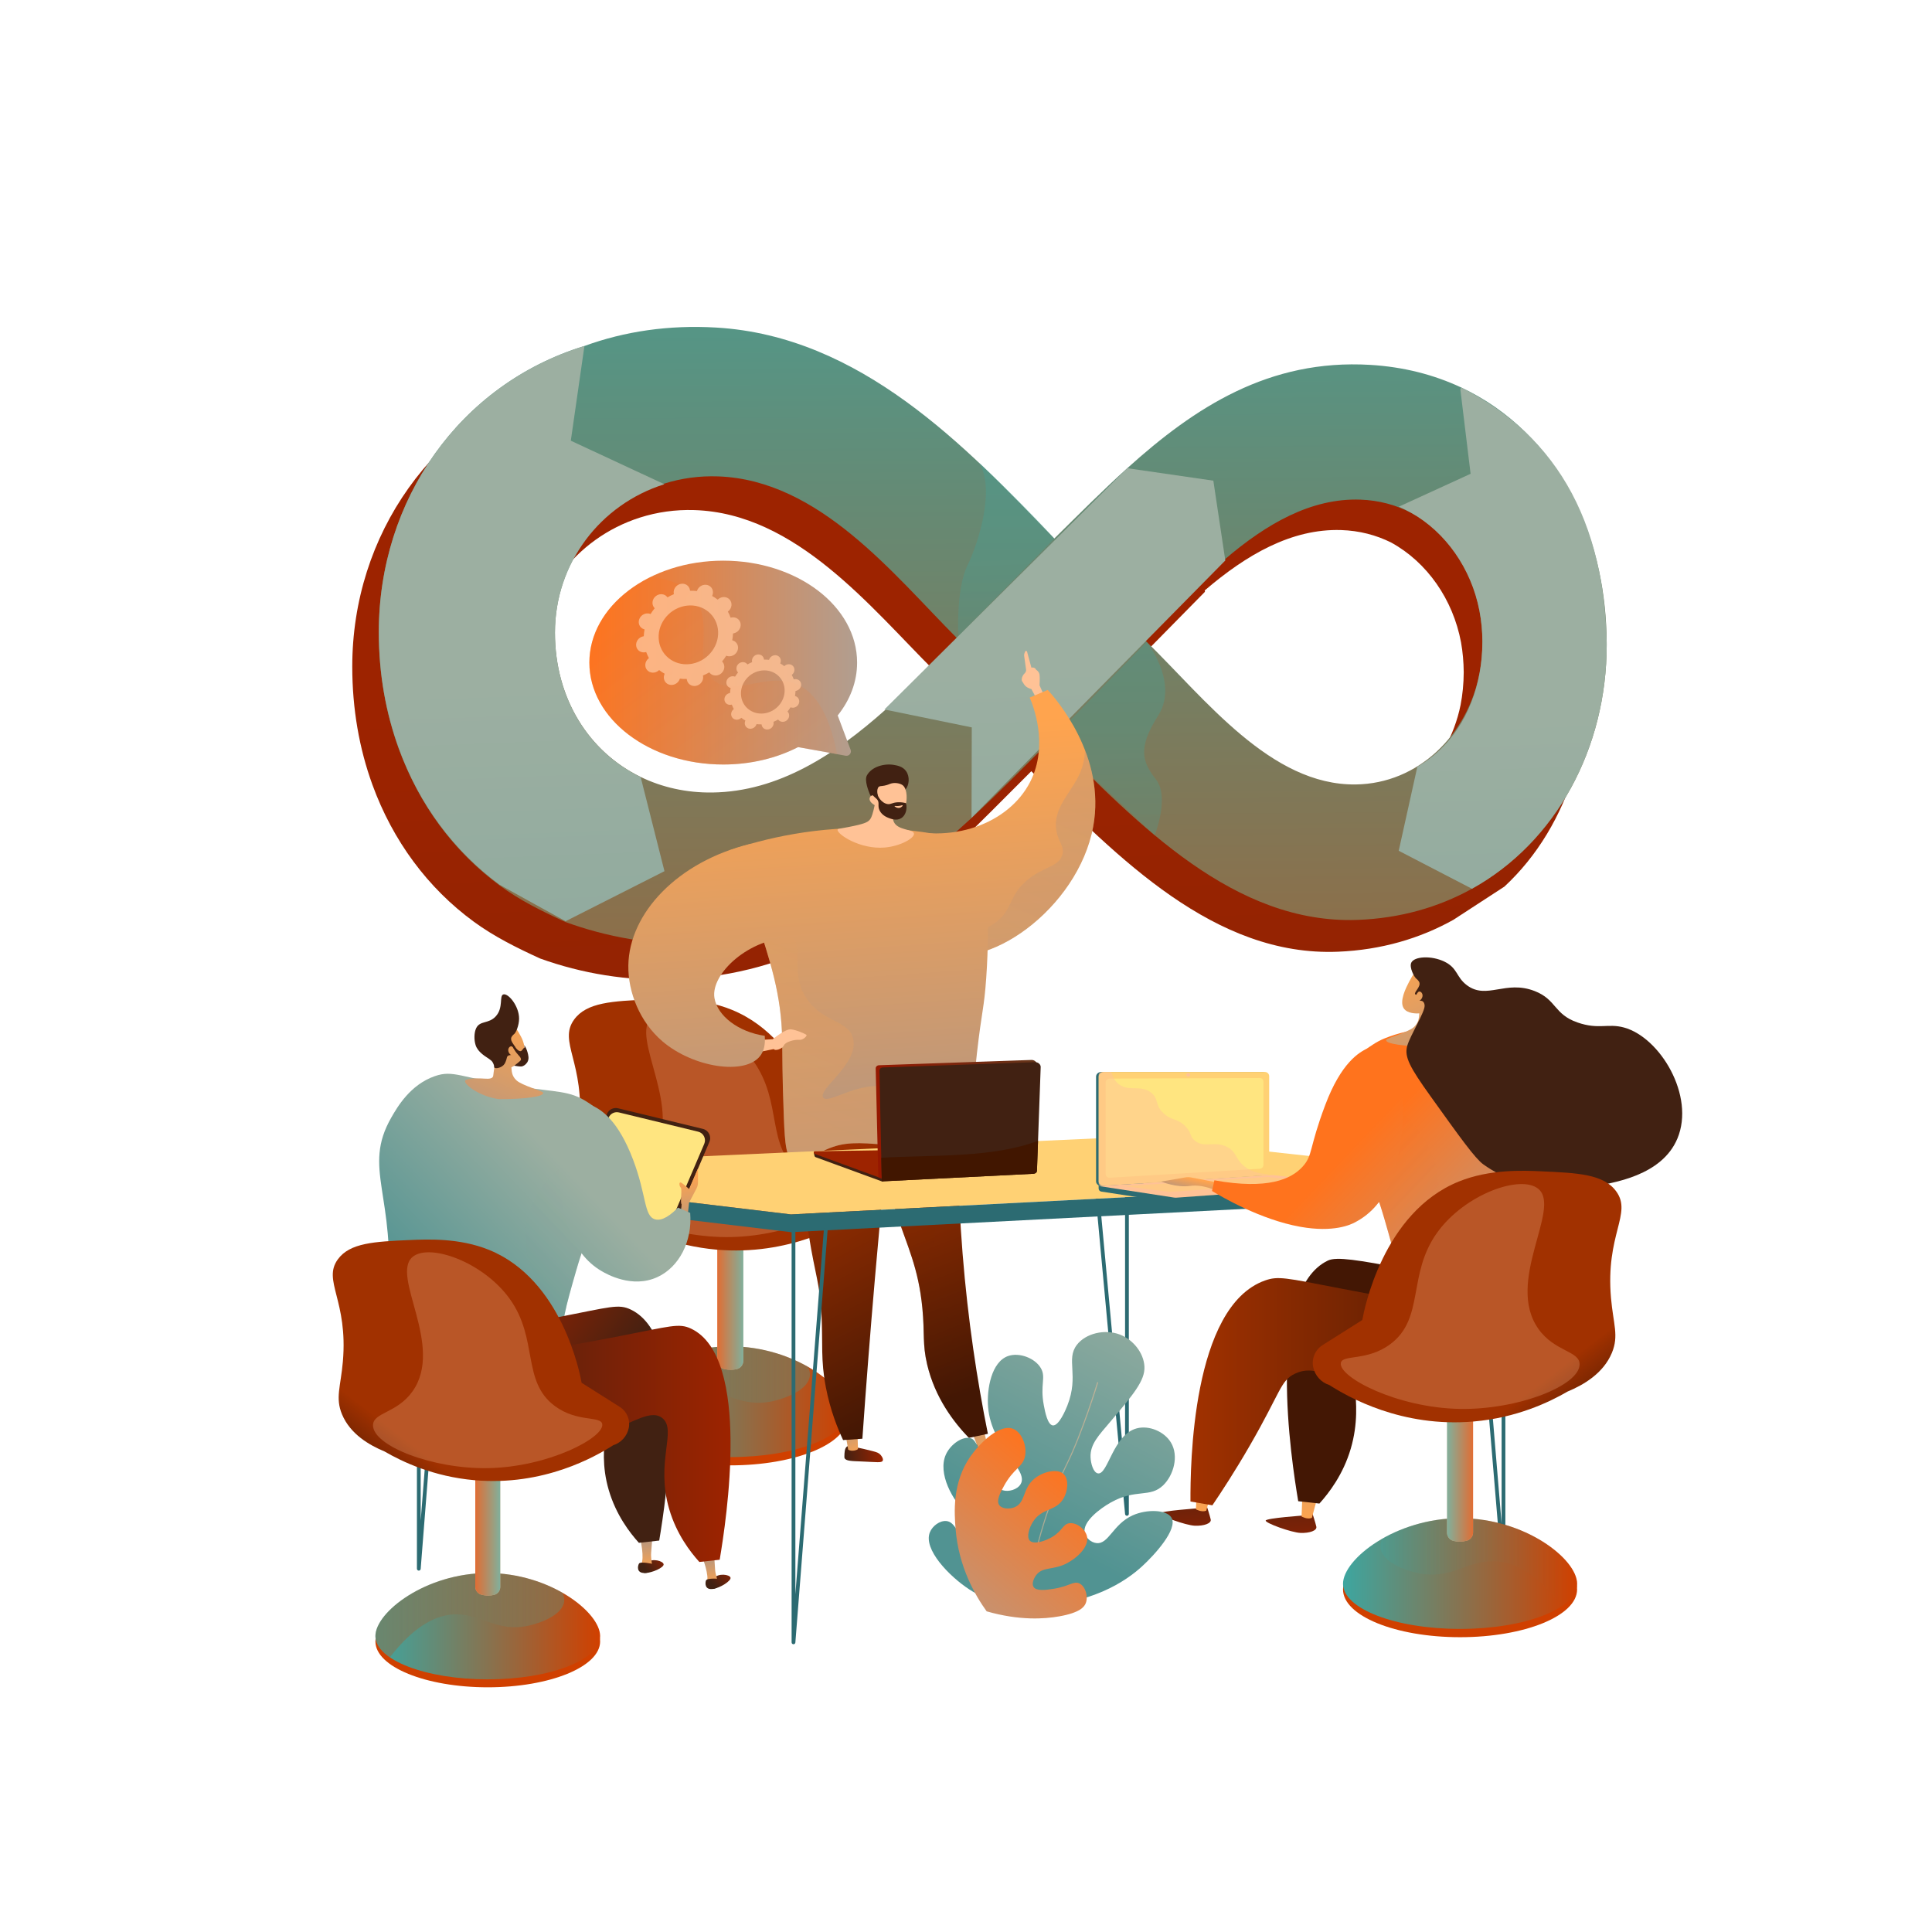 <?xml version="1.0" encoding="UTF-8"?><svg xmlns="http://www.w3.org/2000/svg" xmlns:xlink="http://www.w3.org/1999/xlink" viewBox="0 0 3710 3710"><defs><style>.uuid-6c89f658-5b46-491e-9e7f-e854a465b8fc{fill:url(#uuid-734e1289-6d02-4b5a-880e-ebcce68f5f97);}.uuid-6c89f658-5b46-491e-9e7f-e854a465b8fc,.uuid-7cbf5fbf-62f0-48ff-a019-e9ae17258b28,.uuid-0fdd2de3-36df-41a7-952f-f238e084be8e,.uuid-db64b28c-c8cd-4351-9400-255ad1b8a4de,.uuid-982e5d96-4c6b-482d-8347-59f990ddf3c3,.uuid-060cecdf-65e0-4db4-adce-5a2d36d06426,.uuid-e44bb8c8-f802-4a5e-9d76-ccdd34eb7318,.uuid-6cea4913-1c09-43a1-8d84-895039de78aa,.uuid-87b03847-fbe2-458f-b115-42aadf6c6650,.uuid-e8703fb2-2774-4026-9c09-4de05890159d,.uuid-cfbaa4aa-669a-458d-9d1d-30663e238f5b,.uuid-576e04a5-08df-4de4-b767-b1d5d60d7768,.uuid-dead46fb-3f4e-47e2-bd32-f346009e22b3,.uuid-700913f0-e5da-4a7c-8a4c-7b47413f959d,.uuid-5c9e154e-a351-48f9-b120-59d2b2aead78,.uuid-9ebc6157-3e5b-43e4-b57a-48d595214687,.uuid-cc634c6b-648c-47b8-8429-ee4f9ef6de0f,.uuid-af696f34-f17a-4740-adf4-2c8339e34a07,.uuid-19d64be1-6bc9-4fc6-a0d9-11ae187ed6a0,.uuid-5f512e23-31e5-40a8-9e21-9aa40fc117fb,.uuid-a17afbe1-d3c1-4bbc-9cbf-033ac6ab52b1,.uuid-2c772984-3708-47fb-a0a3-2c81c109540a,.uuid-430a97cf-7be9-49ae-a9c5-b17b2402a251,.uuid-ff079562-e143-4228-95f7-14fd5f9d726e,.uuid-2aa5db61-065f-4e26-8e54-0d487cff4d7b,.uuid-dc4c1ff9-53ae-4969-b5d0-686200d9548d,.uuid-5904f21f-4e81-4431-8eb2-272465180104,.uuid-84dfe21a-1253-4fee-9e6f-49589c0be677,.uuid-5b957e09-9a08-4689-9241-ca04664323a8,.uuid-42791d4a-f03b-47e2-928b-bcfef80f46e0,.uuid-fb2d57cf-f37f-4e2c-9a4e-978d72e43175,.uuid-8600a11d-e87a-4fbb-abb1-05bacdbaed67,.uuid-d1c387a6-f6da-48b8-9fae-c82e3bcae81e,.uuid-783a8b69-857e-4b99-97d7-4f4d12f0dd15,.uuid-48bdfcf7-700d-490e-8f48-ab762a6d6f30,.uuid-f1232522-f3c5-4b78-b9f2-627fbcae53d1,.uuid-e3968dc6-aede-4a6b-80fe-9f132f4e5b92,.uuid-293aad47-47cf-4798-b45a-1bf5a7f8d8c8,.uuid-cfcec2f9-473e-48c0-9624-195327eb0ba2,.uuid-d8aa5177-1ad0-4b7f-8251-d555ff28195c,.uuid-4c160380-6089-43cf-b991-a5b16336fc7c,.uuid-92eeffd7-f0da-41bd-9849-2c84f5f19e40,.uuid-b0b4ff1f-000c-4c00-9e8c-1ed134075ca1,.uuid-0d9fd47b-1474-454b-8974-96cd7c422c29,.uuid-ecb782f2-176c-4b69-a9b7-2e72c94f92db,.uuid-ba7ab788-3984-43f9-b1fd-d9e1f8ff0bd1,.uuid-50c3149a-c0c5-49e3-a42c-d0f32aabf0b6,.uuid-bed343d2-ed30-402a-86dc-d74263d0b853,.uuid-605f8f79-e3c9-4474-977a-7f16a8c0573c,.uuid-433ad9b7-77c6-41ad-984d-1373ddcd4091,.uuid-d24dbcf2-3953-4900-8335-ccc09a581127,.uuid-0589fd0e-f71b-410d-9d3a-1f430619d052,.uuid-0979c51f-8845-4ffc-8d92-e6330b1e71e0,.uuid-4a35c8fa-77ad-4c39-8285-bf74b89409a0,.uuid-47e98434-821a-4c6f-a5af-eefbf97272c7,.uuid-83deeb27-36e4-4eda-82ac-c384fc5441c8,.uuid-c09c9813-d12d-4d80-8e1e-ed655ae87ca7,.uuid-10e14b9b-890c-4b75-975f-7e32924bd871,.uuid-95c7b3af-2077-4a60-92b6-5f9ae919df1e,.uuid-9e873b8d-10f8-48e7-b187-51335dfd6824,.uuid-6aa7daa5-d23f-4623-9644-67e066c93199,.uuid-7d01c013-bab5-4bc9-8f98-814227de2997,.uuid-0a62562d-df0b-4273-bbf3-0fbfed968b11,.uuid-71ea6b02-a9d5-436f-83cd-671721e1ac66,.uuid-ba4f3545-59cb-4056-bb7b-9707394e5263,.uuid-3cd0cbf8-c51b-4e14-8549-5fcaac8d65a2,.uuid-90e5c47e-6b9b-4647-8e3f-98269aac9f23,.uuid-2d19918a-94d8-4a67-9145-a8c0684d75fb,.uuid-7a8ee2bb-9a19-4487-a728-757904af9658,.uuid-1ce5a661-bf9a-49c7-ad00-62c0d41be8a2,.uuid-0e14df61-2833-4382-aa36-31d27c7348ec,.uuid-f7f5b879-7b10-4e73-a639-31ecb5b2dce0,.uuid-92ecd3cc-f90e-45cb-a334-d9b46b8371ae,.uuid-5fc01354-0ce5-478e-89c7-0ccd65e48dc7,.uuid-f5c2b5f1-971c-47e3-82bc-296f7a8a4746,.uuid-d4e9ad83-246e-4c7e-bb5f-0ee82ffb4285,.uuid-65ba4f3e-478c-4bd8-b099-e9790cf36529{stroke-width:0px;}.uuid-7cbf5fbf-62f0-48ff-a019-e9ae17258b28{fill:url(#uuid-fe2019ba-be31-44d4-bc14-9cd8236e3d6a);}.uuid-0fdd2de3-36df-41a7-952f-f238e084be8e{fill:url(#uuid-52640781-2e3b-4f4b-87c0-a39eeb0e7b21);}.uuid-db64b28c-c8cd-4351-9400-255ad1b8a4de{fill:url(#uuid-73bc1d39-d5ac-446c-9826-44b6db2704ee);}.uuid-982e5d96-4c6b-482d-8347-59f990ddf3c3{fill:url(#uuid-c95db9c3-e8c5-4465-b266-5c03e13e671c);}.uuid-982e5d96-4c6b-482d-8347-59f990ddf3c3,.uuid-e8703fb2-2774-4026-9c09-4de05890159d,.uuid-cfbaa4aa-669a-458d-9d1d-30663e238f5b,.uuid-5c9e154e-a351-48f9-b120-59d2b2aead78,.uuid-19d64be1-6bc9-4fc6-a0d9-11ae187ed6a0,.uuid-5f512e23-31e5-40a8-9e21-9aa40fc117fb,.uuid-430a97cf-7be9-49ae-a9c5-b17b2402a251,.uuid-e3968dc6-aede-4a6b-80fe-9f132f4e5b92,.uuid-cfcec2f9-473e-48c0-9624-195327eb0ba2,.uuid-bf1a61db-0ccb-454d-96dd-622a2631766f,.uuid-c09c9813-d12d-4d80-8e1e-ed655ae87ca7,.uuid-9e873b8d-10f8-48e7-b187-51335dfd6824,.uuid-90e5c47e-6b9b-4647-8e3f-98269aac9f23,.uuid-d4e9ad83-246e-4c7e-bb5f-0ee82ffb4285{mix-blend-mode:multiply;}.uuid-982e5d96-4c6b-482d-8347-59f990ddf3c3,.uuid-5c9e154e-a351-48f9-b120-59d2b2aead78,.uuid-cfcec2f9-473e-48c0-9624-195327eb0ba2{opacity:.65;}.uuid-060cecdf-65e0-4db4-adce-5a2d36d06426{fill:url(#uuid-bc531d85-85f8-49de-9acc-46459dfbe99c);}.uuid-e44bb8c8-f802-4a5e-9d76-ccdd34eb7318{fill:url(#uuid-e1672d67-f7b9-46d8-ac1e-9389cdb04b23);}.uuid-6cea4913-1c09-43a1-8d84-895039de78aa{fill:url(#uuid-25021dcb-cb8e-4a3b-9fe2-6480859e9e5b);}.uuid-87b03847-fbe2-458f-b115-42aadf6c6650{fill:url(#uuid-a1079613-6385-4f8a-a7d4-40ab1ffb7d39);}.uuid-e8703fb2-2774-4026-9c09-4de05890159d{fill:url(#uuid-a390d7cf-5a03-4381-a53e-43c98f7f7fd2);}.uuid-e8703fb2-2774-4026-9c09-4de05890159d,.uuid-cfbaa4aa-669a-458d-9d1d-30663e238f5b,.uuid-19d64be1-6bc9-4fc6-a0d9-11ae187ed6a0,.uuid-5f512e23-31e5-40a8-9e21-9aa40fc117fb,.uuid-430a97cf-7be9-49ae-a9c5-b17b2402a251,.uuid-e3968dc6-aede-4a6b-80fe-9f132f4e5b92,.uuid-bf1a61db-0ccb-454d-96dd-622a2631766f,.uuid-c09c9813-d12d-4d80-8e1e-ed655ae87ca7,.uuid-9e873b8d-10f8-48e7-b187-51335dfd6824,.uuid-90e5c47e-6b9b-4647-8e3f-98269aac9f23,.uuid-d4e9ad83-246e-4c7e-bb5f-0ee82ffb4285{opacity:.3;}.uuid-cfbaa4aa-669a-458d-9d1d-30663e238f5b{fill:url(#uuid-fb87581a-3b5a-4485-9aa4-de2c6652fdad);}.uuid-576e04a5-08df-4de4-b767-b1d5d60d7768{opacity:.5;}.uuid-576e04a5-08df-4de4-b767-b1d5d60d7768,.uuid-2c772984-3708-47fb-a0a3-2c81c109540a,.uuid-42791d4a-f03b-47e2-928b-bcfef80f46e0,.uuid-3cd0cbf8-c51b-4e14-8549-5fcaac8d65a2,.uuid-f7f5b879-7b10-4e73-a639-31ecb5b2dce0{fill:#ffc296;}.uuid-dead46fb-3f4e-47e2-bd32-f346009e22b3{fill:url(#uuid-0950ec95-3db8-493b-9512-0bfa6b2c4177);}.uuid-700913f0-e5da-4a7c-8a4c-7b47413f959d{fill:url(#uuid-aab13fd5-a045-47a3-9f26-926792c899de);}.uuid-5c9e154e-a351-48f9-b120-59d2b2aead78{fill:url(#uuid-3fe0e9c8-89cd-4211-a6c1-bf7f754ff776);}.uuid-9ebc6157-3e5b-43e4-b57a-48d595214687{fill:url(#uuid-5835213d-022d-49c9-aa18-c186a7e5a4fa);}.uuid-cc634c6b-648c-47b8-8429-ee4f9ef6de0f{fill:url(#uuid-67549293-5539-4f79-9cd8-ca90c24af041);}.uuid-af696f34-f17a-4740-adf4-2c8339e34a07{fill:url(#uuid-6c48092e-cbc5-46ac-b6f4-4b1f2adb406a);}.uuid-19d64be1-6bc9-4fc6-a0d9-11ae187ed6a0{fill:url(#uuid-a58a56c3-98de-407b-867c-6d7728c6435c);}.uuid-5f512e23-31e5-40a8-9e21-9aa40fc117fb{fill:url(#uuid-80b785a7-f954-436a-92c8-888eb5d7417e);}.uuid-a17afbe1-d3c1-4bbc-9cbf-033ac6ab52b1{fill:url(#uuid-2d8f3cdd-89dc-4c6d-9719-76acb115198e);}.uuid-2c772984-3708-47fb-a0a3-2c81c109540a{opacity:.48;}.uuid-2c772984-3708-47fb-a0a3-2c81c109540a,.uuid-f7f5b879-7b10-4e73-a639-31ecb5b2dce0{mix-blend-mode:soft-light;}.uuid-430a97cf-7be9-49ae-a9c5-b17b2402a251{fill:url(#uuid-81b69148-35a5-4b9f-a784-ecb1b1b65d85);}.uuid-ff079562-e143-4228-95f7-14fd5f9d726e{fill:url(#uuid-171decc9-790b-4e61-9291-8d56017ad07f);}.uuid-2aa5db61-065f-4e26-8e54-0d487cff4d7b{fill:url(#uuid-ba49059e-678f-4951-ae96-d4bffae088b6);}.uuid-091708ba-27f0-4d85-b959-2d9de56e2a4c{isolation:isolate;}.uuid-dc4c1ff9-53ae-4969-b5d0-686200d9548d{fill:#9d2300;}.uuid-5904f21f-4e81-4431-8eb2-272465180104{fill:url(#uuid-d458edd9-bf31-46fe-a8f0-7a8410fede89);}.uuid-84dfe21a-1253-4fee-9e6f-49589c0be677{fill:#ffe580;}.uuid-5b957e09-9a08-4689-9241-ca04664323a8{fill:url(#uuid-76933461-820f-4ed9-bf8f-33a67dc76615);}.uuid-42791d4a-f03b-47e2-928b-bcfef80f46e0{opacity:.8;}.uuid-fb2d57cf-f37f-4e2c-9a4e-978d72e43175{fill:url(#uuid-0b65171f-c494-4c11-82ed-0061d84d20a9);}.uuid-8600a11d-e87a-4fbb-abb1-05bacdbaed67{fill:url(#uuid-b21720fa-ffb1-4212-8ded-b75a42d0189e);}.uuid-d1c387a6-f6da-48b8-9fae-c82e3bcae81e{fill:url(#uuid-961f67ee-71f2-4a4b-b3dc-d21519987eee);}.uuid-783a8b69-857e-4b99-97d7-4f4d12f0dd15,.uuid-4c160380-6089-43cf-b991-a5b16336fc7c{fill:#ffd174;}.uuid-48bdfcf7-700d-490e-8f48-ab762a6d6f30{fill:url(#uuid-4078d958-a8ed-406b-931c-b19607c50674);}.uuid-f1232522-f3c5-4b78-b9f2-627fbcae53d1{fill:url(#uuid-f679eacd-06d2-4b84-ac40-dc9f6a0316e0);}.uuid-e3968dc6-aede-4a6b-80fe-9f132f4e5b92{fill:url(#uuid-5e4bd767-1fe4-446f-8a49-2018f46276f4);}.uuid-293aad47-47cf-4798-b45a-1bf5a7f8d8c8{fill:url(#uuid-7e05e1ad-1671-4b6c-b854-0115650267c2);}.uuid-cfcec2f9-473e-48c0-9624-195327eb0ba2{fill:url(#uuid-fa596c04-0edc-438e-8f11-8892da0f0b2c);}.uuid-d8aa5177-1ad0-4b7f-8251-d555ff28195c{fill:url(#uuid-462f19e7-9623-4bba-b6e5-98167d981525);}.uuid-4c160380-6089-43cf-b991-a5b16336fc7c{opacity:.47;}.uuid-92eeffd7-f0da-41bd-9849-2c84f5f19e40{fill:url(#uuid-c5525a3a-40dc-43b2-8026-b2611732e8cc);}.uuid-b0b4ff1f-000c-4c00-9e8c-1ed134075ca1{fill:url(#uuid-600a1b57-5c57-4943-b74d-fe651c260475);}.uuid-0d9fd47b-1474-454b-8974-96cd7c422c29{fill:url(#uuid-fab2b49c-7973-4faa-8546-5aff04edbc86);}.uuid-ecb782f2-176c-4b69-a9b7-2e72c94f92db{fill:url(#uuid-30dd48f8-c5aa-4d4f-b4b3-4074b16cfa98);}.uuid-ba7ab788-3984-43f9-b1fd-d9e1f8ff0bd1{fill:url(#uuid-3542cf72-545f-409a-9b19-41d1325c1801);}.uuid-50c3149a-c0c5-49e3-a42c-d0f32aabf0b6{fill:url(#uuid-9db68692-4db1-49c7-86cc-35653d1ffd31);}.uuid-bed343d2-ed30-402a-86dc-d74263d0b853{fill:url(#uuid-7d9b41a2-3339-4484-a188-156619b2ef20);}.uuid-605f8f79-e3c9-4474-977a-7f16a8c0573c{fill:url(#uuid-11321f66-3bdf-4ecc-b1a4-7f3f31c6fc1d);}.uuid-433ad9b7-77c6-41ad-984d-1373ddcd4091{fill:url(#uuid-65ba73c0-f59f-4240-b882-c44fea8bf887);}.uuid-d24dbcf2-3953-4900-8335-ccc09a581127{fill:url(#uuid-ad932ac6-1650-4be6-9673-323e6b06c308);}.uuid-0589fd0e-f71b-410d-9d3a-1f430619d052{fill:#2c6b72;}.uuid-0979c51f-8845-4ffc-8d92-e6330b1e71e0{fill:url(#uuid-d971a3f0-c97b-480e-90e2-e0eb5bd661f9);}.uuid-4a35c8fa-77ad-4c39-8285-bf74b89409a0{fill:url(#uuid-ad6ecdeb-ffb7-47fc-9442-a77104981163);}.uuid-47e98434-821a-4c6f-a5af-eefbf97272c7{fill:#411600;}.uuid-83deeb27-36e4-4eda-82ac-c384fc5441c8{fill:url(#uuid-44d9a238-4b85-4a9c-939e-e1150cf41712);}.uuid-c09c9813-d12d-4d80-8e1e-ed655ae87ca7{fill:url(#uuid-ca4026c8-2730-4adf-a1d0-f25e15e45189);}.uuid-10e14b9b-890c-4b75-975f-7e32924bd871{fill:url(#uuid-bb6a1980-fa2b-4a0b-b50a-5badde05aa92);}.uuid-95c7b3af-2077-4a60-92b6-5f9ae919df1e{fill:url(#uuid-b8b70f29-5ec7-4c12-8431-ebc9c6ed4300);}.uuid-9e873b8d-10f8-48e7-b187-51335dfd6824{fill:url(#uuid-29edef8f-a28a-46ad-9582-5eb2e6774125);}.uuid-6aa7daa5-d23f-4623-9644-67e066c93199{fill:url(#uuid-a0799fd3-0885-43c8-9cc2-e6f7c39ef4c5);}.uuid-7d01c013-bab5-4bc9-8f98-814227de2997{fill:url(#uuid-c8ea477e-3dd6-4928-b539-1c5cade8394d);}.uuid-0a62562d-df0b-4273-bbf3-0fbfed968b11{fill:url(#uuid-12a99712-2bac-41b3-861e-9cf6ea5b6443);}.uuid-71ea6b02-a9d5-436f-83cd-671721e1ac66{fill:url(#uuid-8a54643f-f6b7-4647-a2b3-d0c84cbc8d3e);}.uuid-ba4f3545-59cb-4056-bb7b-9707394e5263{fill:url(#uuid-7b0168e5-7ea4-410e-871f-bdeff187e49f);}.uuid-90e5c47e-6b9b-4647-8e3f-98269aac9f23{fill:url(#uuid-6a97cf20-5a9f-46c0-b7a0-7654869fd81e);}.uuid-2d19918a-94d8-4a67-9145-a8c0684d75fb{fill:url(#uuid-f187558e-b4ff-4775-9381-72cdfc40124b);}.uuid-7a8ee2bb-9a19-4487-a728-757904af9658{fill:#412112;}.uuid-1ce5a661-bf9a-49c7-ad00-62c0d41be8a2{fill:url(#uuid-df72186e-2795-4b7a-8407-f996a3b14528);}.uuid-0e14df61-2833-4382-aa36-31d27c7348ec{fill:url(#uuid-a712eca0-ba04-4e84-964a-9027ff6dbec9);}.uuid-f7f5b879-7b10-4e73-a639-31ecb5b2dce0{opacity:.26;}.uuid-92ecd3cc-f90e-45cb-a334-d9b46b8371ae{fill:url(#uuid-7fd5e248-c3f4-4f41-9aea-32def935bf34);}.uuid-5fc01354-0ce5-478e-89c7-0ccd65e48dc7{fill:url(#uuid-966b9788-8921-4c84-b933-175d84231b95);}.uuid-f5c2b5f1-971c-47e3-82bc-296f7a8a4746{fill:url(#uuid-1a7aa36a-74da-4480-b73d-b53c74cdc6a4);}.uuid-d4e9ad83-246e-4c7e-bb5f-0ee82ffb4285{fill:url(#uuid-9162acc6-28e8-404e-b89a-740252cc90c9);}.uuid-65ba4f3e-478c-4bd8-b099-e9790cf36529{fill:url(#uuid-9b4b89cb-183d-4a5d-9ef3-1bbb2acf4530);}</style><linearGradient id="uuid-c5525a3a-40dc-43b2-8026-b2611732e8cc" x1="1865.186" y1="1324.858" x2="2082.038" y2="6890.669" gradientUnits="userSpaceOnUse"><stop offset="0" stop-color="#9d2300"/><stop offset=".996" stop-color="#412112"/></linearGradient><linearGradient id="uuid-0950ec95-3db8-493b-9512-0bfa6b2c4177" x1="1898.915" y1="107.927" x2="1919.921" y2="3248.811" gradientUnits="userSpaceOnUse"><stop offset="0" stop-color="#3da6a0"/><stop offset=".996" stop-color="#d04000"/></linearGradient><linearGradient id="uuid-d458edd9-bf31-46fe-a8f0-7a8410fede89" x1="1010.241" y1="1301.062" x2="1139.306" y2="4613.683" gradientUnits="userSpaceOnUse"><stop offset=".004" stop-color="#9cafa1"/><stop offset="1" stop-color="#519392"/></linearGradient><linearGradient id="uuid-65ba73c0-f59f-4240-b882-c44fea8bf887" x1="2883.211" y1="1369.84" x2="2995.429" y2="4250.079" xlink:href="#uuid-d458edd9-bf31-46fe-a8f0-7a8410fede89"/><linearGradient id="uuid-b8b70f29-5ec7-4c12-8431-ebc9c6ed4300" x1="2027.585" y1="1269.114" x2="2147.469" y2="4346.083" xlink:href="#uuid-d458edd9-bf31-46fe-a8f0-7a8410fede89"/><linearGradient id="uuid-fb87581a-3b5a-4485-9aa4-de2c6652fdad" x1="1930.18" y1="1069.257" x2="1990.52" y2="2617.964" xlink:href="#uuid-0950ec95-3db8-493b-9512-0bfa6b2c4177"/><linearGradient id="uuid-81b69148-35a5-4b9f-a784-ecb1b1b65d85" x1="2131.358" y1="1440.906" x2="2198.899" y2="3174.434" xlink:href="#uuid-0950ec95-3db8-493b-9512-0bfa6b2c4177"/><linearGradient id="uuid-12a99712-2bac-41b3-861e-9cf6ea5b6443" x1="1305.088" y1="2250.031" x2="1392.213" y2="2672.844" xlink:href="#uuid-0950ec95-3db8-493b-9512-0bfa6b2c4177"/><linearGradient id="uuid-7e05e1ad-1671-4b6c-b854-0115650267c2" x1="1177.631" y1="2691.697" x2="1627.132" y2="2691.697" xlink:href="#uuid-0950ec95-3db8-493b-9512-0bfa6b2c4177"/><linearGradient id="uuid-5e4bd767-1fe4-446f-8a49-2018f46276f4" x1="-2934.641" y1="2669.648" x2="-2556.943" y2="2669.648" gradientTransform="translate(-1379.312) rotate(-180) scale(1 -1)" xlink:href="#uuid-0950ec95-3db8-493b-9512-0bfa6b2c4177"/><linearGradient id="uuid-c95db9c3-e8c5-4465-b266-5c03e13e671c" x1="-2806.682" y1="2495.091" x2="-2756.705" y2="2495.091" gradientTransform="translate(-1379.312) rotate(-180) scale(1 -1)" xlink:href="#uuid-0950ec95-3db8-493b-9512-0bfa6b2c4177"/><linearGradient id="uuid-b21720fa-ffb1-4212-8ded-b75a42d0189e" x1="-2533.599" y1="2441.947" x2="-2625.227" y2="2322.552" gradientTransform="translate(-1379.312) rotate(-180) scale(1 -1)" gradientUnits="userSpaceOnUse"><stop offset="0" stop-color="#431704"/><stop offset="1" stop-color="#a13100"/></linearGradient><linearGradient id="uuid-bc531d85-85f8-49de-9acc-46459dfbe99c" x1="1895.722" y1="1385.067" x2="1961.92" y2="2333.908" gradientUnits="userSpaceOnUse"><stop offset="0" stop-color="#ffa44e"/><stop offset=".996" stop-color="#a89388"/></linearGradient><linearGradient id="uuid-67549293-5539-4f79-9cd8-ca90c24af041" x1="-361.877" y1="2931.381" x2="-288.51" y2="2931.381" gradientTransform="translate(1070.933 -98.01) rotate(174.854) scale(1 -1)" xlink:href="#uuid-c5525a3a-40dc-43b2-8026-b2611732e8cc"/><linearGradient id="uuid-ba49059e-678f-4951-ae96-d4bffae088b6" x1="-915.337" y1="2871.053" x2="-883.148" y2="2804.43" gradientTransform="translate(540.001 -8.473) rotate(176.021) scale(1 -1)" xlink:href="#uuid-bc531d85-85f8-49de-9acc-46459dfbe99c"/><linearGradient id="uuid-e1672d67-f7b9-46d8-ac1e-9389cdb04b23" x1="-19.096" y1="2987.02" x2="58.852" y2="2987.02" gradientTransform="translate(1291.422 -137.58) rotate(167.684) scale(1 -1)" xlink:href="#uuid-c5525a3a-40dc-43b2-8026-b2611732e8cc"/><linearGradient id="uuid-961f67ee-71f2-4a4b-b3dc-d21519987eee" x1="-571.294" y1="2951.022" x2="-538.423" y2="2882.988" gradientTransform="translate(906.053 -50.558) rotate(171.645) scale(1 -1)" xlink:href="#uuid-bc531d85-85f8-49de-9acc-46459dfbe99c"/><linearGradient id="uuid-c8ea477e-3dd6-4928-b539-1c5cade8394d" x1="2601.674" y1="2490.152" x2="2393.772" y2="2021.493" gradientTransform="translate(-536.892 23.265) rotate(3.055)" xlink:href="#uuid-b21720fa-ffb1-4212-8ded-b75a42d0189e"/><linearGradient id="uuid-80b785a7-f954-436a-92c8-888eb5d7417e" x1="2569.433" y1="2504.453" x2="2361.532" y2="2035.794" gradientTransform="translate(-536.892 23.265) rotate(3.055)" xlink:href="#uuid-b21720fa-ffb1-4212-8ded-b75a42d0189e"/><linearGradient id="uuid-171decc9-790b-4e61-9291-8d56017ad07f" x1="1398.065" y1="2764.274" x2="1190.159" y2="2295.603" gradientTransform="translate(224.838 13.955) rotate(-3.979)" xlink:href="#uuid-b21720fa-ffb1-4212-8ded-b75a42d0189e"/><linearGradient id="uuid-9162acc6-28e8-404e-b89a-740252cc90c9" x1="1652.055" y1="2343.427" x2="2019.04" y2="1495.468" xlink:href="#uuid-bc531d85-85f8-49de-9acc-46459dfbe99c"/><linearGradient id="uuid-9b4b89cb-183d-4a5d-9ef3-1bbb2acf4530" x1="1628.767" y1="1403.692" x2="1694.965" y2="2352.531" xlink:href="#uuid-bc531d85-85f8-49de-9acc-46459dfbe99c"/><linearGradient id="uuid-a58a56c3-98de-407b-867c-6d7728c6435c" x1="1590.451" y1="2159.644" x2="1908.336" y2="1425.136" xlink:href="#uuid-bc531d85-85f8-49de-9acc-46459dfbe99c"/><linearGradient id="uuid-fab2b49c-7973-4faa-8546-5aff04edbc86" x1="1336.419" y1="1424.089" x2="1402.617" y2="2372.928" xlink:href="#uuid-bc531d85-85f8-49de-9acc-46459dfbe99c"/><linearGradient id="uuid-30dd48f8-c5aa-4d4f-b4b3-4074b16cfa98" x1="3096.095" y1="2807.405" x2="3112.312" y2="3013.802" gradientTransform="translate(-626.263)" gradientUnits="userSpaceOnUse"><stop offset=".004" stop-color="#412112"/><stop offset="1" stop-color="#9d2300"/></linearGradient><linearGradient id="uuid-8a54643f-f6b7-4647-a2b3-d0c84cbc8d3e" x1="3110.107" y1="2381.321" x2="3106.702" y2="2134.455" gradientTransform="translate(-149.261 43.282) rotate(9.846)" xlink:href="#uuid-bc531d85-85f8-49de-9acc-46459dfbe99c"/><linearGradient id="uuid-3542cf72-545f-409a-9b19-41d1325c1801" x1="2893.26" y1="2793.602" x2="2909.477" y2="3000" xlink:href="#uuid-30dd48f8-c5aa-4d4f-b4b3-4074b16cfa98"/><linearGradient id="uuid-d971a3f0-c97b-480e-90e2-e0eb5bd661f9" x1="2907.904" y1="2402.404" x2="2904.499" y2="2155.54" gradientTransform="translate(-149.261 43.282) rotate(9.846)" xlink:href="#uuid-bc531d85-85f8-49de-9acc-46459dfbe99c"/><linearGradient id="uuid-2d8f3cdd-89dc-4c6d-9719-76acb115198e" x1="2873.451" y1="2369.129" x2="2780.846" y2="2506.908" gradientUnits="userSpaceOnUse"><stop offset="0" stop-color="#a13100"/><stop offset="1" stop-color="#431704"/></linearGradient><linearGradient id="uuid-bb6a1980-fa2b-4a0b-b50a-5badde05aa92" x1="2286.028" y1="2672.495" x2="2950.624" y2="2672.495" xlink:href="#uuid-2d8f3cdd-89dc-4c6d-9719-76acb115198e"/><linearGradient id="uuid-7b0168e5-7ea4-410e-871f-bdeff187e49f" x1="2641.407" y1="2173.75" x2="2937.221" y2="2456.218" gradientUnits="userSpaceOnUse"><stop offset="0" stop-color="#ff731d"/><stop offset="1" stop-color="#b19e90"/></linearGradient><linearGradient id="uuid-73bc1d39-d5ac-446c-9826-44b6db2704ee" x1="2287.675" y1="2262.551" x2="2280.932" y2="2293.335" xlink:href="#uuid-bc531d85-85f8-49de-9acc-46459dfbe99c"/><linearGradient id="uuid-7fd5e248-c3f4-4f41-9aea-32def935bf34" x1="7362.596" y1="847.954" x2="7547.084" y2="1080.064" gradientTransform="translate(-4216.387 -868.704) rotate(14.927)" xlink:href="#uuid-bc531d85-85f8-49de-9acc-46459dfbe99c"/><linearGradient id="uuid-1a7aa36a-74da-4480-b73d-b53c74cdc6a4" x1="7371.427" y1="836.273" x2="7577.407" y2="1095.423" gradientTransform="translate(-4216.387 -868.704) rotate(14.927)" xlink:href="#uuid-bc531d85-85f8-49de-9acc-46459dfbe99c"/><linearGradient id="uuid-a390d7cf-5a03-4381-a53e-43c98f7f7fd2" x1="2560.463" y1="2258.474" x2="2856.206" y2="2540.875" xlink:href="#uuid-7b0168e5-7ea4-410e-871f-bdeff187e49f"/><linearGradient id="uuid-a1079613-6385-4f8a-a7d4-40ab1ffb7d39" x1="2573.759" y1="2225.347" x2="2909.254" y2="2545.707" xlink:href="#uuid-7b0168e5-7ea4-410e-871f-bdeff187e49f"/><linearGradient id="uuid-a712eca0-ba04-4e84-964a-9027ff6dbec9" x1="2584.136" y1="1986.471" x2="2671.26" y2="2409.284" xlink:href="#uuid-0950ec95-3db8-493b-9512-0bfa6b2c4177"/><linearGradient id="uuid-ad6ecdeb-ffb7-47fc-9442-a77104981163" x1="2578.984" y1="3021.68" x2="3028.485" y2="3021.68" xlink:href="#uuid-0950ec95-3db8-493b-9512-0bfa6b2c4177"/><linearGradient id="uuid-29edef8f-a28a-46ad-9582-5eb2e6774125" x1="2725.116" y1="2999.631" x2="3102.815" y2="2999.631" gradientTransform="translate(-74.329)" xlink:href="#uuid-0950ec95-3db8-493b-9512-0bfa6b2c4177"/><linearGradient id="uuid-3fe0e9c8-89cd-4211-a6c1-bf7f754ff776" x1="2853.075" y1="2825.073" x2="2903.052" y2="2825.073" gradientTransform="translate(-74.329)" xlink:href="#uuid-0950ec95-3db8-493b-9512-0bfa6b2c4177"/><linearGradient id="uuid-52640781-2e3b-4f4b-87c0-a39eeb0e7b21" x1="3126.159" y1="2771.929" x2="3034.531" y2="2652.535" gradientTransform="translate(-74.329)" xlink:href="#uuid-b21720fa-ffb1-4212-8ded-b75a42d0189e"/><linearGradient id="uuid-462f19e7-9623-4bba-b6e5-98167d981525" x1="-675.199" y1="2899.687" x2="-635.037" y2="2935.411" gradientTransform="translate(1022.993 19.787) rotate(-171.953) scale(1 -1)" xlink:href="#uuid-c5525a3a-40dc-43b2-8026-b2611732e8cc"/><linearGradient id="uuid-600a1b57-5c57-4943-b74d-fe651c260475" x1="130.687" y1="3501.318" x2="130.687" y2="3431.352" gradientTransform="translate(1199.546 -488.417) rotate(177.146) scale(1 -1)" xlink:href="#uuid-bc531d85-85f8-49de-9acc-46459dfbe99c"/><linearGradient id="uuid-966b9788-8921-4c84-b933-175d84231b95" x1="-671.162" y1="2895.148" x2="-631" y2="2930.873" gradientTransform="translate(1022.993 19.787) rotate(-171.953) scale(1 -1)" xlink:href="#uuid-c5525a3a-40dc-43b2-8026-b2611732e8cc"/><linearGradient id="uuid-9db68692-4db1-49c7-86cc-35653d1ffd31" x1="282.207" y1="3009.826" x2="322.371" y2="3045.552" gradientTransform="translate(1693.594) rotate(-180) scale(1 -1)" xlink:href="#uuid-c5525a3a-40dc-43b2-8026-b2611732e8cc"/><linearGradient id="uuid-4078d958-a8ed-406b-931c-b19607c50674" x1="1191.252" y1="3386.154" x2="1191.252" y2="3316.186" gradientTransform="translate(1887.836 -504.466) rotate(168.896) scale(1 -1)" xlink:href="#uuid-bc531d85-85f8-49de-9acc-46459dfbe99c"/><linearGradient id="uuid-6c48092e-cbc5-46ac-b6f4-4b1f2adb406a" x1="286.245" y1="3005.288" x2="326.409" y2="3041.013" gradientTransform="translate(1693.594) rotate(-180) scale(1 -1)" xlink:href="#uuid-c5525a3a-40dc-43b2-8026-b2611732e8cc"/><linearGradient id="uuid-ad932ac6-1650-4be6-9673-323e6b06c308" x1="-2233.579" y1="2258.881" x2="-2258.128" y2="2370.953" gradientTransform="translate(-915.485) rotate(-180) scale(1 -1)" xlink:href="#uuid-bc531d85-85f8-49de-9acc-46459dfbe99c"/><linearGradient id="uuid-7d9b41a2-3339-4484-a188-156619b2ef20" x1="-2011.755" y1="2249.24" x2="-1727.841" y2="2520.346" gradientTransform="translate(-915.485) rotate(-180) scale(1 -1)" xlink:href="#uuid-d458edd9-bf31-46fe-a8f0-7a8410fede89"/><linearGradient id="uuid-44d9a238-4b85-4a9c-939e-e1150cf41712" x1="2925.326" y1="2142.069" x2="3102.432" y2="2364.892" gradientTransform="translate(3300.901 -868.704) rotate(165.073) scale(1 -1)" xlink:href="#uuid-bc531d85-85f8-49de-9acc-46459dfbe99c"/><linearGradient id="uuid-a0799fd3-0885-43c8-9cc2-e6f7c39ef4c5" x1="2933.802" y1="2130.854" x2="3131.544" y2="2379.638" gradientTransform="translate(3300.901 -868.704) rotate(165.073) scale(1 -1)" xlink:href="#uuid-bc531d85-85f8-49de-9acc-46459dfbe99c"/><linearGradient id="uuid-6a97cf20-5a9f-46c0-b7a0-7654869fd81e" x1="-2116.567" y1="2359.004" x2="-1832.652" y2="2630.11" gradientTransform="translate(-915.485) rotate(-180) scale(1 -1)" xlink:href="#uuid-d458edd9-bf31-46fe-a8f0-7a8410fede89"/><linearGradient id="uuid-734e1289-6d02-4b5a-880e-ebcce68f5f97" x1="-2074.128" y1="2314.559" x2="-1790.213" y2="2585.666" gradientTransform="translate(-915.485) rotate(-180) scale(1 -1)" xlink:href="#uuid-d458edd9-bf31-46fe-a8f0-7a8410fede89"/><linearGradient id="uuid-aab13fd5-a045-47a3-9f26-926792c899de" x1="-1816.413" y1="2569.135" x2="-2049.147" y2="2735.374" gradientTransform="translate(-915.485) rotate(-180) scale(1 -1)" xlink:href="#uuid-c5525a3a-40dc-43b2-8026-b2611732e8cc"/><linearGradient id="uuid-25021dcb-cb8e-4a3b-9fe2-6480859e9e5b" x1="-2318.363" y1="2772.695" x2="-1742.011" y2="2772.695" gradientTransform="translate(-915.485) rotate(-180) scale(1 -1)" xlink:href="#uuid-c5525a3a-40dc-43b2-8026-b2611732e8cc"/><linearGradient id="uuid-f679eacd-06d2-4b84-ac40-dc9f6a0316e0" x1="773.363" y1="2359.599" x2="860.488" y2="2782.413" xlink:href="#uuid-0950ec95-3db8-493b-9512-0bfa6b2c4177"/><linearGradient id="uuid-11321f66-3bdf-4ecc-b1a4-7f3f31c6fc1d" x1="720.895" y1="3122.778" x2="1152.418" y2="3122.778" xlink:href="#uuid-0950ec95-3db8-493b-9512-0bfa6b2c4177"/><linearGradient id="uuid-ca4026c8-2730-4adf-a1d0-f25e15e45189" x1="-2462.799" y1="3101.61" x2="-2100.207" y2="3101.61" gradientTransform="translate(-1379.312) rotate(-180) scale(1 -1)" xlink:href="#uuid-0950ec95-3db8-493b-9512-0bfa6b2c4177"/><linearGradient id="uuid-fa596c04-0edc-438e-8f11-8892da0f0b2c" x1="-2339.957" y1="2934.035" x2="-2291.979" y2="2934.035" gradientTransform="translate(-1379.312) rotate(-180) scale(1 -1)" xlink:href="#uuid-0950ec95-3db8-493b-9512-0bfa6b2c4177"/><linearGradient id="uuid-df72186e-2795-4b7a-8407-f996a3b14528" x1="-2077.796" y1="2883.016" x2="-2165.759" y2="2768.397" xlink:href="#uuid-b21720fa-ffb1-4212-8ded-b75a42d0189e"/><linearGradient id="uuid-76933461-820f-4ed9-bf8f-33a67dc76615" x1="1241.452" y1="2255.803" x2="1558.856" y2="2255.803" gradientTransform="translate(303.368 -18.483) rotate(-3.503)" gradientUnits="userSpaceOnUse"><stop offset="0" stop-color="#961700"/><stop offset=".996" stop-color="#643419"/></linearGradient><linearGradient id="uuid-5835213d-022d-49c9-aa18-c186a7e5a4fa" x1="1611.705" y1="1272.357" x2="2125.843" y2="1272.357" gradientTransform="translate(-479.957)" xlink:href="#uuid-7b0168e5-7ea4-410e-871f-bdeff187e49f"/><linearGradient id="uuid-0b65171f-c494-4c11-82ed-0061d84d20a9" x1="1679.567" y1="1137.11" x2="2125.728" y2="1724.695" gradientTransform="translate(-479.957)" xlink:href="#uuid-7b0168e5-7ea4-410e-871f-bdeff187e49f"/><linearGradient id="uuid-fe2019ba-be31-44d4-bc14-9cd8236e3d6a" x1="2238.639" y1="2472.295" x2="1989.756" y2="2947.205" xlink:href="#uuid-d458edd9-bf31-46fe-a8f0-7a8410fede89"/><linearGradient id="uuid-f187558e-b4ff-4775-9381-72cdfc40124b" x1="2064.707" y1="2829.614" x2="1779.04" y2="3172.071" xlink:href="#uuid-7b0168e5-7ea4-410e-871f-bdeff187e49f"/></defs><g class="uuid-091708ba-27f0-4d85-b959-2d9de56e2a4c"><g id="uuid-07599eff-9697-476e-9c87-4156df07544e"><path class="uuid-92eeffd7-f0da-41bd-9849-2c84f5f19e40" d="M3051.061,1291.07c-.016-.73-.043-1.449-.06-2.178-.407-46.153-5.175-90.432-13.952-132.347-22.663-114.31-72.13-204.412-145.332-272.466-35.312-33.898-75.911-61.937-121.147-82.943-.285-.142-.565-.289-.85-.431l-.013.036c-52.593-24.288-111.514-39.16-175.778-42.633-267.847-14.475-436.78,166.059-610.743,337.73-172.076-177.505-374.988-390.768-653.818-405.834-91.906-4.966-177.698,2.494-255.056,34.099h-.028c-242.282,80.77-397.836,302.469-397.836,555.944,0,81.28,13.478,157.674,38.705,226.907,39.163,107.561,106.401,198.513,194.926,263.152,38.732,28.306,81.479,49.662,127.649,70.732h.085c78.224,28.094,166.751,43.772,261.336,39.896,228.766-9.375,381.448-117.998,525.43-245.738v.006-.059c52.676-49.798,104.523-102.695,155.853-153.996,167.321,167.115,352.538,356.309,588.866,346.627,83.052-3.402,157.388-25.407,221.489-61.189l98.19-63.897c62.709-58.3,109.255-135.222,135.992-224.895,17.07-57.249,27.535-119.924,26.092-186.523ZM1183.099,1559.548c-99.759-47.764-165.827-149.826-165.827-277.54,0-133.918,87.724-248.729,211.627-288.12.084-.025.166-.049.248-.074,32.558-10.355,67.548-15.44,104.054-14.312,195.751,6.047,338.925,187.15,461.01,308.595l-139.586,138.929,2.074.412c-97.085,86.622-206.718,159.1-335.062,161.386-50.287.896-97.245-9.484-138.538-29.276ZM2565.834,1566.661c-163.679,2.916-289.961-162.185-405.581-274.198l153.582-156.056-.391-2.598c79.739-68.303,166.457-118.885,261.771-115.941,34.95,1.08,67.467,9.541,96.489,24.094,68.595,37.79,118.352,108.746,133.9,191.526,3.247,18.371,5.012,37.578,5.162,57.484-.115,21.888-2.194,42.901-6.036,62.875-24.221,118.259-119.214,210.682-238.895,212.814Z"/><path class="uuid-dead46fb-3f4e-47e2-bd32-f346009e22b3" d="M3085.302,1233.162c-.321-47.196-5.228-92.461-14.332-135.268-22.762-107.342-72.051-199.849-142.238-268.537-35.685-34.923-76.89-63.77-122.868-85.317-.022-.001-.042-.026-.064-.028-52.237-24.468-110.797-39.564-174.627-43.352-194.193-11.524-336.511,81.156-466.509,198.421-47.717,43.04-93.733,89.35-140.086,135.021-170.868-177.769-372.333-388.696-649.136-405.086-91.228-5.402-176.382,7.292-253.162,35.386h-.027c-240.448,73.747-394.805,296.65-394.805,549.143,0,80.965,13.374,155.772,38.406,224.869,3.653,10.104,7.571,19.39,11.694,29.173,39.911,94.274,102.185,173.869,181.739,232.605,38.438,28.405,80.862,49.339,126.684,70.41h.084c77.635,28.094,164.808,44.907,258.69,41.553,227.098-8.113,383.413-114.862,520.913-241.395.1-.079.2-.276.274-.379,53.535-49.276,104.315-101.703,155.223-152.476,166.161,167.425,350.458,356.943,585.202,348.571,82.513-2.943,156.534-24.47,220.227-59.793,161.541-89.598,258.759-269.917,258.759-468.176,0-1.78,0-3.566-.04-5.347ZM1367.767,1521.841c-49.916.624-96.527-9.967-137.513-29.905-99.014-48.115-164.586-150.143-164.586-277.375,0-133.412,87.065-247.337,210.046-285.942.082-.025.165-.048.246-.072,32.317-10.149,67.049-15.034,103.286-13.723,194.322,7.034,336.457,188.246,457.685,309.864.875.902,1.727,1.751,2.604,2.628-43.71,43.987-89.846,91.624-139.153,135.506-96.371,85.81-205.213,157.426-332.615,159.019ZM2841.363,1291.507c-22.712,119.698-117.872,213.378-238.099,214.881-162.579,2.034-288.021-163.197-402.841-275.424-1.036-1.001-2.048-2.001-3.085-3.001,48.703-51.921,100.242-107.358,155.227-154.306,79.194-67.652,165.328-117.619,260.018-114.192,35.074,1.27,67.701,10.028,96.758,24.994,67.287,34.536,115.746,102.479,131.623,188.299.021.163.063.304.084.445,3.53,19.192,5.443,39.307,5.547,60.185.021.748.021,1.517.021,2.264,0,19.104-1.807,37.797-5.253,55.854Z"/><path class="uuid-5904f21f-4e81-4431-8eb2-272465180104" d="M1275.96,1672.921l-189.906,96.138-.085-.051-126.683-70.062c-87.851-64.87-154.573-154.543-193.434-261.815-25.032-69.099-38.406-142.62-38.406-223.585,0-252.493,154.358-475.396,394.805-549.143h.028l-26.168,181.867,179.603,83.608c-122.981,38.611-210.046,151.905-210.046,285.318,0,127.232,65.573,228.942,164.586,277.056l45.707,180.669Z"/><path class="uuid-433ad9b7-77c6-41ad-984d-1373ddcd4091" d="M3085.343,1238.502c0,198.259-97.218,378.571-258.759,468.169l-140.633-72.945,35.779-161.422c61.361-35.099,105.148-99.62,119.633-180.797,3.32-18.526,5.106-37.941,5.232-58.118.021-.792.021-1.609.021-2.402,0-19.734-1.912-39.079-5.569-57.783-.021-.141-.064-.281-.084-.445-15.961-81.032-64.697-150.604-131.623-188.299-7.498-4.251-15.244-8.091-23.195-11.492l137.823-63.118-19.628-161.75,1.46-4.086c.022.001.042.026.064.028,46.483,23.462,87.537,51.828,122.868,85.317,71.331,67.564,119.738,156.396,142.238,268.537,8.399,41.719,13.246,86.757,14.332,135.268.04,1.781.04,3.561.04,5.34Z"/><polygon class="uuid-95c7b3af-2077-4a60-92b6-5f9ae919df1e" points="1698.338 1362.4 1866.089 1396.807 1865.651 1570.539 2352.953 1076.251 2329.974 923.031 2164.669 899.076 1698.338 1362.4"/><path class="uuid-cfbaa4aa-669a-458d-9d1d-30663e238f5b" d="M1840.359,1221.295s-5.081-89.32,17.419-135.493c22.416-46.001,54.001-149.429,21.677-198.129,92.016,86.622,145.123,146.429,145.123,146.429l-184.219,187.192Z"/><path class="uuid-430a97cf-7be9-49ae-a9c5-b17b2402a251" d="M2202.169,1232.681s61.809,78.356,22.081,141.018c-40.002,63.093-31.017,88.987-4.33,123.283,26.565,34.14-2.543,106.837-2.543,106.837l-197.606-184.589,182.398-186.549Z"/><ellipse class="uuid-0a62562d-df0b-4273-bbf3-0fbfed968b11" cx="1402.381" cy="2722.193" rx="224.751" ry="91.727"/><path class="uuid-293aad47-47cf-4798-b45a-1bf5a7f8d8c8" d="M1177.631,2711.436c0,47.821,100.624,86.588,224.75,86.588s224.751-38.767,224.751-86.588-100.624-126.066-224.751-126.066-224.75,78.246-224.75,126.066Z"/><path class="uuid-e3968dc6-aede-4a6b-80fe-9f132f4e5b92" d="M1177.631,2711.436c0-47.821,100.624-126.066,224.75-126.066,57.313,0,109.586,16.698,149.286,39.364,2.778,5.822,4.074,11.61,3.547,17.106-2.578,26.905-46.459,43.447-71.648,48.901-63.431,13.739-94.406-24.192-146.706-22.745-32.335.893-77.142,17.137-130.288,85.93-18.396-12.554-28.942-27.043-28.942-42.49Z"/><path class="uuid-3cd0cbf8-c51b-4e14-8549-5fcaac8d65a2" d="M1390.071,2628.806c8.98,2.235,17.359,2.147,25.241.143,7.149-1.815,12.058-8.43,12.058-15.808l-.001-253.426h-49.976v253.127c0,7.604,5.299,14.127,12.678,15.964Z"/><path class="uuid-982e5d96-4c6b-482d-8347-59f990ddf3c3" d="M1390.071,2628.806c8.98,2.235,17.359,2.147,25.241.143,7.149-1.815,12.058-8.43,12.058-15.808l-.001-253.426h-49.976v253.127c0,7.604,5.299,14.127,12.678,15.964Z"/><path class="uuid-8600a11d-e87a-4fbb-abb1-05bacdbaed67" d="M1666.451,2253.058l-76.347-48.264c-3.176-18.029-39.164-206.639-185.268-265.867-59.415-24.085-123.356-21.228-158.445-19.659-70.048,3.128-120.014,5.36-144.044,38.774-30.859,42.905,20.898,81.814,10.181,204.542-4.37,50.048-15.484,72.276-1.641,105.431,16.583,39.717,55.039,61.731,84.939,74.124,35.742,20.756,97.975,50.332,180.17,57.535,138.453,12.134,241.815-47.258,277.36-69.982,15.806-4.983,27.682-18.127,31.043-34.355,3.407-16.456-3.743-33.302-17.947-42.281Z"/><path class="uuid-f7f5b879-7b10-4e73-a639-31ecb5b2dce0" d="M1631.346,2287.425c-2.822-16.971-50.121-2.903-94.864-36.139-66.882-49.682-32.169-133.839-90.347-214.573-53.391-74.09-160.878-111.799-194.245-83.57-44.416,37.577,64.289,178.104,0,268.781-31.229,44.048-78.808,41.927-79.053,67.76-.389,40.823,118.027,87.889,230.384,85.829,120.79-2.214,232.604-61.151,228.125-88.088Z"/><path class="uuid-3cd0cbf8-c51b-4e14-8549-5fcaac8d65a2" d="M1990.999,1342.762l-10.418-19.602s-9.583-1.976-13.929-8.825l-4.346-6.849s-2.174-7.194,5.714-15.002c1.783-1.764,2.705-4.228,2.345-6.709-1.083-7.454-3.28-22.704-3.713-26.605-.288-2.58.766-5.657,1.903-8.109.776-1.67,3.192-1.499,3.674.279l8.353,30.732s6.692-1.687,8.991,3.94c0,0,5.785,3.452,6.651,9.467.868,6.016-.01,20.555-.01,20.555l9.168,20.679-14.382,6.049Z"/><path class="uuid-060cecdf-65e0-4db4-adce-5a2d36d06426" d="M1977.302,1339.507c5.714,13.259,37.584,90.48.808,162.161-41.01,79.935-151.366,121.755-261.783,85.688-.865,14.286-9.946,195.051,78.829,238.206,95.327,46.34,274.779-79.805,304.078-238.206,25.07-135.537-71.609-245.266-87.269-262.502-11.554,4.884-23.109,9.769-34.662,14.654Z"/><path class="uuid-cc634c6b-648c-47b8-8429-ee4f9ef6de0f" d="M1625.709,2778.33c-3.806,3.499-4.047,11.673-4.204,17.016-.072,2.387-.107,3.58.21,4.403,2.308,5.998,14.207,5.917,32.921,6.684,29.575,1.211,38.461,2.991,40.496-1.522,1.905-4.231-3.72-10.624-4.352-11.329-3.401-3.785-7.366-4.996-15.01-7.006-14.145-3.719-23.666-5.646-26.549-6.231-18.002-3.649-21.013-4.313-23.512-2.016Z"/><path class="uuid-2aa5db61-065f-4e26-8e54-0d487cff4d7b" d="M1646.451,2748.839l1.153,33.663c-.922,1.574-11.14,5.895-18.828,1.31l-5.802-33.34,23.477-1.634Z"/><path class="uuid-e44bb8c8-f802-4a5e-9d76-ccdd34eb7318" d="M1874.829,2773.676c-5.085,5.047-6.701,14.753-2.782,19.786,3.851,4.949,10.213,1.732,27.688,3.188,18.718,1.562,23.377,6.251,36.306,3.417,5.223-1.148,14.498-4.114,14.522-7.799.017-2.591-4.54-4.173-19.722-10.177-21.549-8.522-21.431-8.919-26.049-9.939-11.6-2.563-23.247-5.138-29.963,1.524Z"/><path class="uuid-d1c387a6-f6da-48b8-9fae-c82e3bcae81e" d="M1888.475,2743.739l7.734,31.783c-.8,1.639-10.659,6.726-18.674,2.743l-12.344-31.107,23.285-3.418Z"/><path class="uuid-7d01c013-bab5-4bc9-8f98-814227de2997" d="M1841.506,2054.19c-4.267,105.198-3.405,223.782,6.951,353.119,10.233,127.83,27.95,243.785,48.571,346.018-12.171,2.588-24.34,5.175-36.511,7.761-28.923-30.008-64.936-76.737-80.093-140.865-9.406-39.801-4.498-59.734-9.219-108.324-7.516-77.366-28.894-118.83-49.904-182.016-18.88-56.779-40.349-139.774-48.371-249.608,56.193-8.695,112.385-17.39,168.576-26.085Z"/><path class="uuid-5f512e23-31e5-40a8-9e21-9aa40fc117fb" d="M1824.697,2545.825c-13.401-53.071-39.218-67.104-40.137-117.198-.65-35.434,12.083-38.331,11.238-72.247-1.282-51.445-31.418-78.419-46.559-110.778-15.99-34.176-22.117-89.071,20.978-180.38-32.429,5.018-64.858,10.037-97.287,15.054,8.022,109.834,29.491,192.83,48.371,249.608,21.011,63.186,42.388,104.65,49.904,182.016,4.721,48.59-.187,68.523,9.219,108.323,15.157,64.129,51.17,110.858,80.093,140.866,3.095-.658,6.191-1.315,9.286-1.974-31.266-37.321-42.299-70.651-45.106-97.695-4.566-43.999,13.511-62.085,0-115.594Z"/><path class="uuid-ff079562-e143-4228-95f7-14fd5f9d726e" d="M1719.865,2047.614c-14.484,133.309-27.796,269.178-39.774,407.536-8.989,103.824-16.995,206.378-24.083,307.625-12.336.858-24.673,1.718-37.009,2.575-10.665-22.68-24.594-57.229-33.062-101.009-10.285-53.172-5.591-84.172-8.425-138.863-3.182-61.34-11.826-75.128-24.287-152.959-25.29-157.956-37.936-236.934,2.172-283.5,13.019-15.118,53.307-52.633,164.468-41.406Z"/><path class="uuid-d4e9ad83-246e-4c7e-bb5f-0ee82ffb4285" d="M2083.527,1440.56c-.591,16.317-3.92,29.788-8.375,40.835-16.134,39.993-54.527,69.169-46.559,113.989,3.982,22.4,16.264,30.258,11.238,46.56-7.123,23.106-36.33,22.021-67.43,48.164-27.589,23.191-29.142,44.672-43.349,64.219-19.238,26.472-62.683,50.683-167.985,42.999,9.353,11.876,20.573,21.667,34.087,28.237,95.328,46.34,274.78-79.805,304.079-238.206,10.094-54.572.438-104.944-15.707-146.796Z"/><path class="uuid-65ba4f3e-478c-4bd8-b099-e9790cf36529" d="M1400.374,1633.073c66.639-22.594,168.319-47.63,292.673-42.506,72.039,2.968,133.972,15.329,183.044,29.075,6.635,37.108,13.27,74.216,19.904,111.323,1.525,37.206,2.017,87.606-2.163,147.156-4.18,59.545-8.273,60.442-17.849,144.496-15.612,137.043-9.083,172.847-36.625,189.309-17.914,10.708-24.393-2.218-115.808-11.278-61.297-6.076-92.58-8.899-123.621,1.605-42.27,14.303-56.415,38.317-73.852,30.504-16.722-7.494-18.851-36.364-20.871-86.696-3.115-77.644-2.924-130.419-3.211-149.31-1.319-86.674-23.266-152.853-51.376-237.61-17.581-53.011-36.099-95.914-50.246-126.069Z"/><path class="uuid-3cd0cbf8-c51b-4e14-8549-5fcaac8d65a2" d="M1716.556,1578.587c-5.471-11.436,2.171-26.849,10.904-39.484-7.004-15.001-35.643-19.4-42.647-34.398-.979,21.791-4.331,38.937-7.263,50.644-3.358,13.414-5.442,16.815-8.016,19.526-3.872,4.082-9.589,7.376-41.215,13.45-17.21,3.304-19.391,3.072-19.856,4.737-2.268,8.126,42.554,38.625,90.764,34.424,29.508-2.57,57.044-17.855,55.877-26.715-1.175-8.918-30.68-5.742-38.547-22.183Z"/><path class="uuid-7a8ee2bb-9a19-4487-a728-757904af9658" d="M1738.708,1516.217c7.402-8.812,8.684-24.817,1.261-35.374-6.388-9.085-17.105-10.904-23.522-11.995-18.594-3.159-42.618,3.39-51.749,20.171-5.409,9.945,3.983,31.71,5.427,35.61,1.637,4.41,4.941,6.069,7.897,9.495,4.097,4.752,10.504,12.3,20.947,24.911,1.051-3.501,2.595-7.821,4.93-12.469.898-1.79,4.497-8.772,9.682-14.443,10.385-11.37,18.11-7.556,25.126-15.907Z"/><path class="uuid-3cd0cbf8-c51b-4e14-8549-5fcaac8d65a2" d="M1683.698,1548.084s11.222,20.835,35.796,20.55c22.002-.256,27.838-49.254,14.392-60.435-4.487-3.731-13.767-5.677-21.489-3.951-4.561,1.02-6.183,2.806-13.668,4.325-6.905,1.404-8.787.546-10.935,2.165-2.686,2.028-4.853,7.231-1.327,21.835-3.958-4.458-8.892-6.352-12.539-4.863-.582.239-2.142,1.183-3.072,2.69-3.365,5.452,1.382,12.899,12.842,17.684Z"/><path class="uuid-7a8ee2bb-9a19-4487-a728-757904af9658" d="M1686.96,1507.746c1.015.845-2.427,4.617-2.966,10.188-1.048,10.813,9.228,24.409,20.36,26.11,6.582,1.004,8.613-2.886,19.612-3.457,6.811-.353,12.402.809,15.907,1.774,2.803,12.07-1.064,23.748-9.303,28.822-8.87,5.463-19.605,1.288-24.093-.458-3.002-1.168-12.624-4.889-17.263-14.143-4.833-9.644.702-15.005-5.078-21.662-2.916-3.357-6.894-4.956-10.511-11.348-.982-1.736-1.618-3.261-2.002-4.282,5.977-5.692,13.867-12.767,15.338-11.543Z"/><path class="uuid-3cd0cbf8-c51b-4e14-8549-5fcaac8d65a2" d="M1731.678,1546.34s-4.867,2.222-13.026,1.324c-.396-.044-.842.049-.903.253-.229.766,4.834,4.527,9.744,3.427,3.486-.784,6.332-3.892,5.914-4.744-.177-.359-.957-.355-1.729-.26Z"/><path class="uuid-19d64be1-6bc9-4fc6-a0d9-11ae187ed6a0" d="M1803.825,2166.934c-44.962-19.185-44.701-58.888-86.695-75.458-59.924-23.645-126.129,31.286-136.466,16.054-10.757-15.849,68.315-64.45,57.797-112.383-8.36-38.092-63.556-31.341-93.118-83.484-28.044-49.463-.856-95.195-25.688-112.384-8.906-6.165-24.614-8.598-54.399,4.509,20.768,64.862,35.66,122.061,36.739,192.964.287,18.89.095,71.665,3.211,149.31,2.02,50.333,4.149,79.202,20.871,86.696,17.437,7.813,31.583-16.201,73.852-30.504,31.041-10.505,62.324-7.681,123.621-1.605,91.414,9.06,97.894,21.986,115.808,11.278,11.667-6.973,17.213-17.457,20.925-37.598-18.326,1.976-37.768.58-56.459-7.395Z"/><path class="uuid-3cd0cbf8-c51b-4e14-8549-5fcaac8d65a2" d="M1461.859,1996.823l22.06-1.232s24.17-20.226,35.172-18.964c11.001,1.262,27.458,8.895,29.464,10.497,2.007,1.601-6.021,10.571-14.048,9.699-8.027-.873-25.94,3.459-29.144,10.53-3.204,7.071-17.106,11.342-19.468,7.195l-29.655,5.886,5.619-23.611Z"/><path class="uuid-0d9fd47b-1474-454b-8974-96cd7c422c29" d="M1468.533,1989.105c1.544,18.098-2.398,30.39-8.976,38.818-29.157,37.361-128.249,22.084-187.144-27.959-43.595-37.042-66.677-94.56-65.825-146.098,1.664-100.565,94.863-199.105,233.496-233.149,20.521,61.345,62.458,117.518,82.98,178.863-85.47,1.304-158.812,70.905-151.112,116.9,5.736,34.266,45.7,65.087,96.58,72.625Z"/><path class="uuid-0589fd0e-f71b-410d-9d3a-1f430619d052" d="M2164.067,2910.729c-1.853,0-3.419-1.413-3.592-3.279l-65.455-707.37c-.183-1.985,1.277-3.744,3.262-3.929,1.979-.165,3.745,1.278,3.929,3.264l58.248,629.483v-644.806c0-1.994,1.617-3.611,3.611-3.611,1.994,0,3.611,1.617,3.611,3.611v723.025c0,1.93-1.516,3.519-3.446,3.608-.056.003-.113.003-.169.003Z"/><polygon class="uuid-783a8b69-857e-4b99-97d7-4f4d12f0dd15" points="2893.947 2261.47 2175.879 2182.795 796.345 2245.5 1518.856 2332.017 2893.947 2261.47"/><polygon class="uuid-0589fd0e-f71b-410d-9d3a-1f430619d052" points="1518.856 2332.018 2893.947 2261.468 2893.947 2295.544 1518.856 2366.093 796.345 2279.575 796.345 2245.499 1518.856 2332.018"/><path class="uuid-0589fd0e-f71b-410d-9d3a-1f430619d052" d="M1523.737,3157.442c-.048,0-.095-.001-.143-.003-1.938-.076-3.47-1.669-3.47-3.609v-796.027c0-1.994,1.617-3.611,3.611-3.611,1.994,0,3.611,1.617,3.611,3.611v703.522l55.033-703.803c.157-1.988,1.878-3.471,3.883-3.319,1.987.156,3.474,1.894,3.319,3.882l-62.246,796.027c-.148,1.886-1.723,3.33-3.599,3.33Z"/><path class="uuid-0589fd0e-f71b-410d-9d3a-1f430619d052" d="M804.236,3016.032c-.048,0-.095-.001-.143-.003-1.938-.076-3.47-1.669-3.47-3.609v-734.726c0-1.994,1.617-3.611,3.611-3.611,1.994,0,3.611,1.617,3.611,3.611v642.601l50.477-642.884c.157-1.988,1.927-3.477,3.883-3.317,1.989.156,3.474,1.894,3.319,3.883l-57.689,734.726c-.148,1.885-1.723,3.328-3.599,3.328Z"/><path class="uuid-0589fd0e-f71b-410d-9d3a-1f430619d052" d="M2887.142,3016.032c-1.869,0-3.44-1.433-3.597-3.312l-61.256-734.726c-.166-1.987,1.312-3.732,3.299-3.898,1.994-.162,3.733,1.312,3.899,3.299l54.046,648.248v-630.098c0-1.994,1.617-3.611,3.611-3.611,1.994,0,3.611,1.617,3.611,3.611v716.876c0,1.936-1.527,3.527-3.461,3.608-.051.003-.102.004-.151.004Z"/><path class="uuid-0589fd0e-f71b-410d-9d3a-1f430619d052" d="M2603.084,2275.086l-493.381-3.671v10.863c0,2.949,2.152,5.455,5.066,5.902l139.513,21.392c1.656.254,3.335.321,5.005.2l338.434-24.39c3.022-.218,5.362-2.732,5.362-5.762v-4.535Z"/><path class="uuid-0589fd0e-f71b-410d-9d3a-1f430619d052" d="M2424.038,2257.13l-309.233,19.873c-5.533.355-10.032-3.423-10.032-8.441v-201.03c0-5.017,4.499-9.085,10.032-9.085h309.233c4.559,0,8.245,3.677,8.245,8.213v181.726c0,4.536-3.686,8.45-8.245,8.743Z"/><path class="uuid-783a8b69-857e-4b99-97d7-4f4d12f0dd15" d="M2428.968,2257.13l-309.233,19.873c-5.534.355-10.033-3.423-10.033-8.441v-201.03c0-5.017,4.499-9.085,10.033-9.085h309.233c4.559,0,8.245,3.677,8.245,8.213v181.726c0,4.536-3.686,8.45-8.245,8.743Z"/><path class="uuid-84dfe21a-1253-4fee-9e6f-49589c0be677" d="M2419.335,2244.318l-288.018,17.262c-4.503.27-8.163-2.832-8.163-6.928v-176.002c0-4.096,3.66-7.43,8.163-7.448l288.018-1.084c3.76-.014,6.802,2.999,6.802,6.73v160.306c0,3.731-3.042,6.938-6.802,7.163Z"/><path class="uuid-3cd0cbf8-c51b-4e14-8549-5fcaac8d65a2" d="M2285.273,2063.946c0,1.868-1.592,3.387-3.558,3.392-1.968.005-3.565-1.508-3.565-3.38,0-1.872,1.597-3.391,3.565-3.392,1.966-.001,3.558,1.512,3.558,3.38Z"/><path class="uuid-2c772984-3708-47fb-a0a3-2c81c109540a" d="M2355.717,2202.093c-23.961-11.672-42.802,3.118-60.984-11.475-11.023-8.847-5.611-15.444-19.176-28.665-15.023-14.643-24.804-9.721-39.902-22.9-19.091-16.663-9.543-29.628-25.987-41.592-19.949-14.514-41.463-1.08-60.453-15-8.19-6.004-12.685-14.732-15.031-24.014h-18.581c-3.256,0-5.9,2.389-5.9,5.336v208.527c0,2.947,2.644,5.167,5.9,4.957l316.773-20.357c1.555-.1,2.933-.921,3.818-2.112-23.189-.765-37.435-7.803-46.541-15.079-17.814-14.233-14.725-28.269-33.935-37.627Z"/><path class="uuid-3cd0cbf8-c51b-4e14-8549-5fcaac8d65a2" d="M2441.294,2256.575l-331.591,20.917,144.58,22.168c1.656.254,3.335.321,5.005.2l343.796-24.776-156.515-18.369c-1.75-.205-3.516-.253-5.274-.142Z"/><polygon class="uuid-4c160380-6089-43cf-b991-a5b16336fc7c" points="2158.087 2277.673 2434.146 2259.998 2519.584 2269.944 2245.903 2288.838 2158.087 2277.673"/><path class="uuid-ecb782f2-176c-4b69-a9b7-2e72c94f92db" d="M2504.099,2910.133s-72.527,5.04-73.594,9.775c-1.067,4.736,49.229,23.042,66.802,23.725,17.573.683,32.03-4.511,30.439-11.953-1.591-7.444-7.742-26.166-7.742-26.166l-15.905,4.619Z"/><path class="uuid-71ea6b02-a9d5-436f-83cd-671721e1ac66" d="M2500.673,2877.908l-1.287,34.229s11.033,6.228,19.791,2.65l9.739-36.095-28.242-.783Z"/><path class="uuid-ba7ab788-3984-43f9-b1fd-d9e1f8ff0bd1" d="M2301.264,2896.33s-72.528,5.04-73.594,9.775c-1.067,4.736,49.229,23.042,66.802,23.725,17.574.683,32.03-4.511,30.439-11.953-1.591-7.445-7.742-26.166-7.742-26.166l-15.905,4.619Z"/><path class="uuid-0979c51f-8845-4ffc-8d92-e6330b1e71e0" d="M2297.838,2864.105l-1.287,34.228s11.033,6.228,19.791,2.65l9.738-36.095-28.242-.783Z"/><path class="uuid-a17afbe1-d3c1-4bbc-9cbf-033ac6ab52b1" d="M2492.967,2882.745c13.552,1.504,27.104,3.013,40.656,4.517,18.303-20.288,45.628-55.664,60.231-105.403,28.154-95.897-12.62-165.002,13.552-182.202,37.044-24.343,117.33,115.805,246.2,112.205,52.875-1.478,121.89-27.373,148.417-83.769,4.006-8.514,23.673-53.083,4.518-94.864-19.777-43.14-117.889-61.911-313.305-97.7-83.882-15.361-126.239-23.023-143.259-14.898-120.61,57.578-70.315,383.148-57.01,462.113Z"/><path class="uuid-10e14b9b-890c-4b75-975f-7e32924bd871" d="M2286.048,2883.323c14.018,2.439,28.035,4.879,42.053,7.319,17.026-25.079,42.795-64.372,71.611-114.23,60.069-103.934,58.971-125.043,86.731-138.423,58.754-28.312,103.146,48.178,248.453,69.269,47.533,6.9,153.054,22.221,195.75-34.635,17.309-23.049,27.251-61.897,13.552-94.864-24.559-59.1-105.448-52.002-371.927-103.899-103.92-20.24-118.088-23.848-143.259-14.897-140.582,49.99-143.321,356.088-142.966,424.36Z"/><path class="uuid-ba4f3545-59cb-4056-bb7b-9707394e5263" d="M2577.174,2069.432c13.834-33.831,43.528-53.286,58.926-63.375,7.706-5.051,14.826-8.836,22.055-11.788,55.763-22.767,111.438-21.201,121.37-20.456,24.083,1.804,83.565,6.256,127.635,44.441,21.331,18.484,38.382,44.286,63.243,189.728,34.672,202.839,6.531,182.048,33.88,264.264,14.472,43.506,37.017,93.421,13.171,125.298-7.702,10.297-18.706,13.252-41.138,23.346-83.793,37.705-158.921,31.207-204.574,26.685-50.236-4.976-75.625-7.822-88.945-25.573-21.277-28.353.625-64.386,4.447-126.745,2.744-44.772-7.436-80.254-27.796-151.207-47.331-164.958-108.779-209.809-82.274-274.618Z"/><path class="uuid-db64b28c-c8cd-4351-9400-255ad1b8a4de" d="M2341.071,2271.414l-53.542-10.297c-3.847-.74-7.795-.779-11.655-.115l-46.314,7.964s30.115,12.114,55.714,8.316c25.598-3.798,53.562,10.604,53.562,10.604l2.236-16.471Z"/><path class="uuid-92ecd3cc-f90e-45cb-a334-d9b46b8371ae" d="M2695.614,1936.315c-9.004-13.605,4.474-39.778,9.806-50.131.184-.357.418-.826.92-1.751,8.19-15.11,10.288-17.174,14.195-19.79l5.431-3.353s.315-.123.646-.242c3.486-1.24,15.366-1.602,17.773-1.085,7.689,1.641,15.875,32.962,13.539,77.244.319,1.69.626,3.393.923,5.108,1.211,6.992,2.173,13.848,2.916,20.549.711,6.41,9.802,6.264,16.239,5.854,26.127-1.668,38.914.556,40.025,4.447,2.083,7.292-28.907,31.132-67.174,36.492-51.357.384-93.134-5.086-88.644-13.173,1.994-3.591,41.786-13.988,52.976-24.294,10.247-9.436,9.412-19.176,10.255-26.151-5.297.282-22.961.653-29.827-9.723Z"/><path class="uuid-7a8ee2bb-9a19-4487-a728-757904af9658" d="M2710.031,1848.712c-4.223,9.313,6.021,28.013,9.804,30.726.425.304,2.818,2.192,4.969,5.426.293.441.551.957.782,1.623,3.006,8.647-10.741,18.82-8.088,22.688,1.925,2.81,11.267-.944,12.378,1.478,1.046,2.285-6.718,7.01-5.529,9.741.897,2.064,5.675.177,8.689,3.34,2.329,2.444,2.6,5.907,2.652,7.636.373,12.29-27.498,56.679-33.304,76.707-6.159,21.241,4.858,41.459,44.87,97.325,56.916,79.468,85.374,119.202,101.196,130.561,77.326,55.509,168.252,48.707,205.538,42.915,44.795-6.957,137.337-21.334,167.141-92.605,34.259-81.925-33.191-194.034-102.393-213.069-31.646-8.704-48.495,4.517-89.594-9.784-45.39-15.797-39.891-43.726-81.915-60.221-56.049-22-92.214,17.328-130.399-11.307-20.78-15.585-17.354-32.693-42.915-45.173-25.217-12.313-58.348-10.212-63.883,1.994Z"/><path class="uuid-f5c2b5f1-971c-47e3-82bc-296f7a8a4746" d="M2722.429,1905.953c3.363-4.62,9.271-.279,9.306,5.699.035,5.977-5.757,12.192-11.376,11.012-5.62-1.181-2.455-10.493,2.071-16.711Z"/><path class="uuid-e8703fb2-2774-4026-9c09-4de05890159d" d="M2815.102,2588.648c-14.779-29.427,21.435-68.544-2.224-113.405-20.094-38.102-56.596-29.566-73.379-64.485-20.272-42.177,23.815-73.7,22.236-137.865-1.887-76.707-67.89-153.494-106.734-146.76-25.132,4.356-28.361,41.85-46.043,82.897,15.647,34.31,33.928,77.295,50.49,135.019,20.36,70.956,30.539,106.434,27.796,151.207-3.822,62.362-25.724,98.395-4.447,126.747,13.32,17.749,38.71,20.598,88.945,25.572,45.653,4.52,120.781,11.02,204.574-26.683,10.606-4.772,18.547-8.347,25.023-11.874-130.911,19.66-174.514,2.972-186.236-20.37Z"/><path class="uuid-87b03847-fbe2-458f-b115-42aadf6c6650" d="M2327.436,2287.036c1.518-6.833,3.036-13.662,4.555-20.496,102.868,18.44,147.851-2.259,169.58-26.447,19.945-22.199,11.441-33.668,43.361-118.408,30.403-80.712,64.898-101.455,82.274-108.959,9.706-4.191,16.406-6.97,24.46-5.003,37.059,9.057,49.312,105.633,38.914,177.892-5.858,40.709-17.346,120.539-82.831,158.433-1.204.697-3.11,1.799-5.626,3.145-8.245,4.411-41.014,20.169-105.555,8.527-76.097-13.729-150.338-57.34-169.131-68.687Z"/><ellipse class="uuid-0e14df61-2833-4382-aa36-31d27c7348ec" cx="2803.735" cy="3052.176" rx="224.751" ry="91.727"/><path class="uuid-4a35c8fa-77ad-4c39-8285-bf74b89409a0" d="M3028.485,3041.419c0,47.821-100.624,86.588-224.75,86.588s-224.751-38.767-224.751-86.588,100.624-126.066,224.751-126.066,224.75,78.246,224.75,126.066Z"/><path class="uuid-9e873b8d-10f8-48e7-b187-51335dfd6824" d="M3028.485,3041.419c0-47.82-100.624-126.066-224.75-126.066-57.313,0-109.586,16.698-149.286,39.364-2.779,5.822-4.074,11.61-3.547,17.106,2.577,26.905,46.459,43.447,71.648,48.901,63.431,13.739,94.406-24.192,146.706-22.745,32.334.893,77.142,17.137,130.287,85.93,18.396-12.554,28.942-27.043,28.942-42.49Z"/><path class="uuid-3cd0cbf8-c51b-4e14-8549-5fcaac8d65a2" d="M2816.045,2958.788c-8.98,2.235-17.359,2.147-25.241.143-7.149-1.815-12.058-8.43-12.058-15.808l.001-253.426h49.976v253.127c0,7.604-5.299,14.127-12.678,15.964Z"/><path class="uuid-5c9e154e-a351-48f9-b120-59d2b2aead78" d="M2816.045,2958.788c-8.98,2.235-17.359,2.147-25.241.143-7.149-1.815-12.058-8.43-12.058-15.808l.001-253.426h49.976v253.127c0,7.604-5.299,14.127-12.678,15.964Z"/><path class="uuid-0fdd2de3-36df-41a7-952f-f238e084be8e" d="M2539.665,2583.04l76.347-48.264c3.176-18.029,39.164-206.639,185.268-265.867,59.415-24.085,123.357-21.228,158.446-19.659,70.048,3.128,120.014,5.36,144.044,38.774,30.859,42.905-20.898,81.814-10.181,204.542,4.37,50.048,15.484,72.276,1.641,105.431-16.583,39.717-55.039,61.731-84.939,74.124-35.742,20.756-97.975,50.332-180.17,57.535-138.453,12.134-241.815-47.258-277.36-69.982-15.806-4.983-27.682-18.127-31.043-34.355-3.407-16.456,3.743-33.302,17.947-42.281Z"/><path class="uuid-f7f5b879-7b10-4e73-a639-31ecb5b2dce0" d="M2574.77,2617.408c2.822-16.971,50.122-2.903,94.864-36.139,66.882-49.682,32.169-133.839,90.347-214.573,53.392-74.09,160.878-111.799,194.245-83.57,44.415,37.577-64.288,178.104,0,268.781,31.229,44.049,78.807,41.927,79.053,67.76.389,40.823-118.028,87.889-230.384,85.829-120.79-2.214-232.604-61.151-228.125-88.088Z"/><path class="uuid-d8aa5177-1ad0-4b7f-8251-d555ff28195c" d="M1274.326,3003.755c-1.143-6.296-21.476-11.995-31.543-3.562-4.999,4.187-8.442,12.675-5.549,16.509,1.052,1.394-3.258,3.847.872,3.896,13.697.16,37.358-10.586,36.221-16.843Z"/><path class="uuid-b0b4ff1f-000c-4c00-9e8c-1ed134075ca1" d="M1252.093,3003.788l-21.093,1.052c7.307-13.286-1.479-49.421-1.479-49.421l22.777.669s-.561,10.491-1.949,26.074c-.476,5.335.401,13.371,1.744,21.626Z"/><path class="uuid-5fc01354-0ce5-478e-89c7-0ccd65e48dc7" d="M1254.87,3003.471s-25.176-5.801-27.898-.807c-2.724,4.995-4.838,18.366,11.134,17.934,15.973-.431,18.183-12.893,16.764-17.127Z"/><path class="uuid-50c3149a-c0c5-49e3-a42c-d0f32aabf0b6" d="M1402.75,3029.4c-2.014-6.073-22.944-8.871-31.733.888-4.363,4.845-6.585,13.732-3.184,17.122,1.237,1.235-2.686,4.267,1.409,3.736,13.584-1.759,35.507-15.711,33.507-21.746Z"/><path class="uuid-48bdfcf7-700d-490e-8f48-ab762a6d6f30" d="M1378.015,3035.25l-20.723,4.067c5.326-14.196-8.554-48.697-8.554-48.697l22.637-2.606s.951,10.463,1.811,26.084c.295,5.347,2.315,13.176,4.829,21.152Z"/><path class="uuid-af696f34-f17a-4740-adf4-2c8339e34a07" d="M1383.444,3031.841s-25.74-2.219-27.737,3.107c-1.997,5.325-2.22,18.86,13.536,16.198,15.755-2.662,16.199-15.311,14.201-19.305Z"/><path class="uuid-7a8ee2bb-9a19-4487-a728-757904af9658" d="M1273.332,2401.113l88.937-208.333c4.443-10.409-1.523-22.316-12.521-24.987l-162.913-39.565c-8.805-2.138-17.849,2.483-21.276,10.871l-81.802,200.234c-4.074,9.971,1.296,21.287,11.595,24.439l155.778,47.663c8.951,2.739,18.527-1.713,22.202-10.322Z"/><path class="uuid-84dfe21a-1253-4fee-9e6f-49589c0be677" d="M1269.307,2391.092l83.074-194.597c4.15-9.723-1.423-20.845-11.696-23.34l-152.172-36.956c-8.224-1.997-16.672,2.319-19.872,10.154l-76.41,187.032c-3.805,9.314,1.21,19.884,10.831,22.828l145.508,44.521c8.361,2.558,17.305-1.6,20.738-9.642Z"/><path class="uuid-d24dbcf2-3953-4900-8335-ccc09a581127" d="M1320.593,2333.887l2.668-24.549,14.145-26.964c1.927-3.672,2.933-7.757,2.933-11.903v-26.775l-17.077,39.492s-11.207-10.14-15.477-12.275c-4.269-2.135-3.736,6.404-.534,9.607,3.202,3.202-1.601,29.352,1.601,32.02l-1.067,16.011,12.809,5.337Z"/><path class="uuid-bed343d2-ed30-402a-86dc-d74263d0b853" d="M1185.039,2177.521c-13.28-32.476-41.787-51.153-56.569-60.839-34.976-22.917-57.367-18.733-137.688-30.953-107.044-16.287-119.857-31.719-155.832-19.212-47.258,16.429-71.942,59.326-83.253,78.984-57.027,99.104,9.646,149.475-7.472,346.888-6.991,80.624-24.915,150.687,18.145,192.122,9.067,8.725,19.208,13.288,39.492,22.415,80.442,36.195,152.565,29.956,196.392,25.616,48.226-4.775,72.6-7.51,85.388-24.549,20.426-27.218-.601-61.81-4.269-121.678-2.634-42.982,7.138-77.041,26.684-145.159,45.438-158.361,104.428-201.416,78.983-263.635Z"/><path class="uuid-83deeb27-36e4-4eda-82ac-c384fc5441c8" d="M1005.866,2027.311c4.873-17.362-3.647-33.44-5.525-36.905-7.862-14.504-9.876-16.486-13.627-18.998l-5.214-3.217s-.302-.121-.62-.235c-3.346-1.191-14.751-1.537-17.062-1.044-7.381,1.576-15.24,31.646-12.998,74.158-.306,1.62-.601,3.254-.886,4.902-1.162,6.713-2.086,13.294-2.8,19.728-.683,6.154-9.409,6.013-15.589,5.619-25.082-1.601-37.357.534-38.425,4.269-2,7.001,27.751,29.886,64.488,35.035,49.303.366,89.409-4.883,85.098-12.647-1.914-3.446-40.114-13.428-50.858-23.322-9.837-9.06-9.035-18.412-9.845-25.108,2.982-1.548,20.275-9.445,23.862-22.236Z"/><path class="uuid-7a8ee2bb-9a19-4487-a728-757904af9658" d="M996.797,1956.116c-.044,13.17-6.25,27.236-9.412,29.496-.408.292-2.705,2.107-4.77,5.211-.281.422-.529.917-.75,1.557-2.885,8.299,10.311,18.066,7.764,21.783-1.848,2.695-10.816-.91-11.883,1.419-1.005,2.19,6.449,6.727,5.308,9.351-.861,1.982-5.448.169-8.341,3.204-1.442,1.512-1.019,2.71-2.546,7.33-.864,2.613-2.072,5.472-3.009,7.063-4.552,7.733-17.443,10.558-19.924,7.463-.69-.863-.097-1.587-.803-4.481,0,0-.653-2.682-2.52-5.783-2.667-4.431-9.104-7.6-15.599-12.277-12.028-8.662-15.298-16.045-16.279-18.54-.349-.888-.566-1.559-.723-2.043-3.128-9.708-3.142-23.967,1.222-32.736,7.311-14.689,23.804-7.715,37.303-22.27,15.575-16.792,6.299-39.746,14.751-42.281,9.316-2.796,30.291,22.182,30.211,46.535Z"/><path class="uuid-6aa7daa5-d23f-4623-9644-67e066c93199" d="M984.895,2011.067c-3.229-4.436-8.9-.268-8.934,5.471-.034,5.738,5.527,11.705,10.921,10.572,5.395-1.133,2.356-10.073-1.988-16.043Z"/><path class="uuid-7a8ee2bb-9a19-4487-a728-757904af9658" d="M982.277,2001.466l7.489,9.742s8.073,11.935,12.787,5.397c3.85-5.343,4.848-5.223,5.084-5.0.045.043.057.107.068.104.067-.018-.565-2.659-1.133-4.981,1.993,2.862,4.741,7.504,6.405,13.75,1.617,6.067,3.349,12.562-.075,18.803-.198.36-3.968,7.002-11.009,8.609,0,0-2.769.632-14.467-1.425,0,0,12.787-9.279,12.983-11.483.53-5.994-7.783-9.233-13.955-21.521-2.38-4.74-3.553-9.037-4.176-11.995Z"/><path class="uuid-90e5c47e-6b9b-4647-8e3f-98269aac9f23" d="M956.627,2675.972c14.188-28.25-20.578-65.802,2.135-108.87,19.29-36.578,54.333-28.383,70.444-61.906,19.461-40.49-22.862-70.752-21.346-132.351,1.812-73.639,65.175-147.354,102.465-140.89,24.127,4.182,27.226,40.176,44.202,79.581-15.021,32.938-32.571,74.203-48.471,129.619-19.546,68.118-29.318,102.177-26.684,145.159,3.669,59.868,24.695,94.46,4.269,121.678-12.787,17.039-37.161,19.774-85.388,24.549-43.827,4.339-115.95,10.579-196.392-25.616-10.182-4.582-17.805-8.013-24.022-11.399,125.675,18.874,167.534,2.853,178.787-19.555Z"/><path class="uuid-6c89f658-5b46-491e-9e7f-e854a465b8fc" d="M1325.396,2329.084c-7.827-3.38-15.655-6.76-23.482-10.139-13.229,13.529-30.102,26.686-44.295,22.414-21.157-6.367-15.867-45.288-41.626-113.672-29.187-77.483-62.302-97.398-78.984-104.6-9.318-4.023-15.75-6.693-23.482-4.803-35.577,8.697-47.34,101.406-37.357,170.775,5.624,39.084,16.652,115.72,79.518,152.097,8.93,5.168,58.087,33.612,106.735,11.207,41.56-19.141,67.241-68.249,62.974-123.279Z"/><path class="uuid-700913f0-e5da-4a7c-8a4c-7b47413f959d" d="M1265.877,2958.308c-13.01,1.444-26.02,2.893-39.03,4.337-17.571-19.477-43.803-53.438-57.822-101.187-26.856-91.472,15.191-151.512-13.01-174.915-32.513-26.981-96.737,45.916-238.516,66.498-45.632,6.623-146.934,21.332-187.922-33.249-16.616-22.128-26.16-59.422-13.01-91.07,23.576-56.736,101.231-49.922,357.051-99.743,98.547-19.193,114.117-25.478,137.529-14.302,115.786,55.276,67.502,367.824,54.73,443.631Z"/><path class="uuid-6cea4913-1c09-43a1-8d84-895039de78aa" d="M1382.002,2995.105c-13.01,1.444-26.02,2.892-39.03,4.337-17.571-19.477-43.803-53.438-57.822-101.187-26.856-91.472,15.191-151.512-13.01-174.915-32.513-26.981-96.737,45.916-238.516,66.498-45.632,6.624-146.933,21.332-187.921-33.249-16.616-22.128-26.161-59.422-13.01-91.07,23.576-56.736,101.231-49.922,357.051-99.743,98.547-19.193,114.117-25.478,137.529-14.302,115.785,55.275,67.503,367.824,54.729,443.631Z"/><ellipse class="uuid-f1232522-f3c5-4b78-b9f2-627fbcae53d1" cx="936.656" cy="3152.054" rx="215.762" ry="88.058"/><path class="uuid-605f8f79-e3c9-4474-977a-7f16a8c0573c" d="M720.895,3141.727c0,45.908,96.599,83.124,215.761,83.124s215.762-37.216,215.762-83.124-96.599-121.024-215.762-121.024-215.761,75.117-215.761,121.024Z"/><path class="uuid-c09c9813-d12d-4d80-8e1e-ed655ae87ca7" d="M720.895,3141.727c0-45.908,96.599-121.024,215.761-121.024,55.02,0,105.203,16.03,143.315,37.789,2.667,5.589,3.911,11.146,3.405,16.422-2.474,25.829-44.601,41.709-68.782,46.945-60.894,13.19-90.63-23.224-140.838-21.836-31.041.858-74.057,16.452-125.077,82.493-17.66-12.052-27.784-25.962-27.784-40.79Z"/><path class="uuid-3cd0cbf8-c51b-4e14-8549-5fcaac8d65a2" d="M924.839,3062.401c8.621,2.146,16.665,2.061,24.232.138,6.863-1.742,11.575-8.093,11.575-15.176l-.001-243.29h-47.977v243.003c0,7.3,5.087,13.562,12.171,15.325Z"/><path class="uuid-cfcec2f9-473e-48c0-9624-195327eb0ba2" d="M924.839,3062.401c8.621,2.146,16.665,2.061,24.232.138,6.863-1.742,11.575-8.093,11.575-15.176l-.001-243.29h-47.977v243.003c0,7.3,5.087,13.562,12.171,15.325Z"/><path class="uuid-1ce5a661-bf9a-49c7-ad00-62c0d41be8a2" d="M1190.164,2701.682l-73.294-46.333c-3.049-17.308-37.597-198.374-177.858-255.233-57.038-23.122-118.423-20.379-152.108-18.873-67.247,3.003-115.214,5.145-138.283,37.223-29.625,41.189,20.062,78.542,9.774,196.361-4.196,48.047-14.865,69.386-1.576,101.215,15.92,38.128,52.837,59.262,81.542,71.159,34.313,19.925,94.056,48.319,172.964,55.234,132.915,11.649,232.143-45.368,266.267-67.183,15.174-4.784,26.575-17.402,29.801-32.981,3.271-15.798-3.593-31.97-17.229-40.59Z"/><path class="uuid-f7f5b879-7b10-4e73-a639-31ecb5b2dce0" d="M1156.463,2734.675c-2.709-16.292-48.117-2.787-91.07-34.693-64.207-47.695-30.882-128.486-86.733-205.991-51.256-71.127-154.443-107.328-186.476-80.228-42.639,36.074,61.717,170.98,0,258.031-29.98,42.287-75.656,40.25-75.891,65.05-.373,39.191,113.307,84.374,221.169,82.396,115.959-2.126,223.301-58.706,219.001-84.565Z"/><path class="uuid-7a8ee2bb-9a19-4487-a728-757904af9658" d="M1565.22,2211.566c-1.295.02-2.382.696-2.555,1.718-.025.15,1.33,5.728,1.338,5.89.066,1.266,1.182,2.553,2.693,3.106l126.612,46.319,225.318-50.568-110.832-4.758-242.575-1.707Z"/><path class="uuid-dc4c1ff9-53ae-4969-b5d0-686200d9548d" d="M1565.052,2210.81c-1.486.023-2.49.941-2.423,2.213.067,1.272,1.185,2.563,2.699,3.117l126.863,46.457,225.724-50.832-111.043-4.742-241.82,3.787Z"/><path class="uuid-5b957e09-9a08-4689-9241-ca04664323a8" d="M1686.618,2260.539l-5.04-208.639c-.086-3.57,2.663-6.196,6.641-6.334l292.594-10.176c2.665-.093,5.399.902,7.445,2.707,2.044,1.804,3.183,4.225,3.103,6.593l-6.752,199.582c-.11,3.237-2.906,5.648-6.748,5.826l-283.986,13.152-7.258-2.711Z"/><path class="uuid-7a8ee2bb-9a19-4487-a728-757904af9658" d="M1693.309,2268.6l-4.51-212.471c-.075-3.56,2.677-6.176,6.651-6.313l292.446-10.095c2.664-.092,5.394.901,7.435,2.703,2.039,1.8,3.172,4.216,3.087,6.579l-7.165,199.177c-.116,3.217-2.895,5.619-6.716,5.811l-291.228,14.61Z"/><path class="uuid-47e98434-821a-4c6f-a5af-eefbf97272c7" d="M1693.309,2268.599l291.227-14.61c3.821-.192,6.6-2.593,6.716-5.81l2.07-57.537c-88.45,33.302-199.514,26.756-300.977,32.59l.963,45.367Z"/><path class="uuid-9ebc6157-3e5b-43e4-b57a-48d595214687" d="M1608.638,1373.883c23.636-29.601,37.248-64.353,37.248-101.527,0-108.095-115.094-195.723-257.069-195.723s-257.069,87.628-257.069,195.723,115.094,195.723,257.069,195.723c53.211,0,102.645-12.309,143.659-33.391,27.11,4.625,69.192,12.396,91.399,16.529,6.539,1.217,11.896-5.177,9.555-11.403l-24.791-65.931Z"/><g class="uuid-bf1a61db-0ccb-454d-96dd-622a2631766f"><path class="uuid-fb2d57cf-f37f-4e2c-9a4e-978d72e43175" d="M1529.491,1313.775c-57.643-24.227-121.031,26.914-160.661-8.763-39.948-35.964,3.208-107.068-35.053-157.739-18.242-24.16-48.892-35.591-83.954-39.587-71.032,34.827-118.076,95.564-118.076,164.67,0,108.095,115.094,195.723,257.069,195.723,53.211,0,102.645-12.309,143.659-33.391,21.39,3.649,52.094,9.256,75.01,13.489-16.904-87.638-47.996-121.794-77.994-134.402Z"/></g><path class="uuid-42791d4a-f03b-47e2-928b-bcfef80f46e0" d="M1294.03,1141.04c-4.259,1.727-8.352,3.75-12.251,6.05-.243-.343-.491-.683-.768-1.008-5.407-6.351-15.309-6.805-22.119-1.015-6.809,5.791-7.946,15.633-2.539,21.984.282.332.584.638.89.938-2.921,3.512-5.577,7.224-7.944,11.104-.4-.169-.804-.331-1.227-.467-8.086-2.605-17.231,1.923-20.424,10.113s.773,16.941,8.86,19.546c.414.133.833.236,1.252.332-.844,4.329-1.349,8.733-1.508,13.181-.442.057-.884.122-1.33.217-8.6,1.839-14.536,10.136-13.258,18.531,1.278,8.395,9.285,13.71,17.885,11.871.445-.095.879-.218,1.31-.347,1.46,4.102,3.232,8.019,5.299,11.726-.364.264-.726.533-1.075.83-6.809,5.79-7.946,15.633-2.539,21.984,5.407,6.351,15.309,6.805,22.118,1.015.356-.302.687-.622,1.012-.946,3.362,2.654,6.945,5.032,10.717,7.113-.198.407-.391.82-.558,1.247-3.193,8.19.773,16.942,8.86,19.546,8.087,2.605,17.231-1.923,20.425-10.113.163-.419.296-.841.422-1.262,4.332.54,8.763.74,13.262.594.028.434.064.868.13,1.303,1.278,8.395,9.285,13.71,17.885,11.871,8.6-1.839,14.536-10.136,13.258-18.531-.066-.435-.161-.857-.263-1.274,4.259-1.727,8.352-3.75,12.251-6.05.243.343.491.682.768,1.008,5.407,6.351,15.309,6.806,22.118,1.015,6.809-5.79,7.946-15.633,2.54-21.984-.283-.332-.585-.638-.891-.938,2.921-3.513,5.577-7.224,7.945-11.104.4.169.804.331,1.227.467,8.086,2.605,17.231-1.923,20.424-10.113,3.193-8.19-.773-16.941-8.86-19.546-.415-.133-.833-.236-1.252-.332.844-4.329,1.349-8.733,1.508-13.181.442-.057.884-.122,1.33-.217,8.6-1.839,14.536-10.136,13.258-18.531-1.278-8.395-9.285-13.71-17.885-11.871-.445.095-.879.218-1.31.347-1.46-4.102-3.232-8.02-5.298-11.726.364-.264.726-.533,1.075-.83,6.809-5.79,7.946-15.633,2.539-21.984-5.407-6.351-15.309-6.805-22.118-1.015-.356.303-.687.622-1.012.946-3.362-2.654-6.945-5.032-10.717-7.113.198-.408.391-.82.558-1.248,3.193-8.19-.773-16.942-8.86-19.546-8.087-2.605-17.231,1.923-20.424,10.113-.164.42-.296.841-.423,1.263-4.332-.54-8.763-.74-13.262-.594-.028-.433-.064-.868-.13-1.302-1.278-8.396-9.285-13.71-17.885-11.871-8.6,1.839-14.536,10.136-13.258,18.531.066.435.161.857.263,1.274ZM1313.521,1163.915c31.225-6.678,60.298,12.619,64.937,43.101,4.639,30.482-16.912,60.605-48.137,67.283-31.225,6.678-60.298-12.619-64.937-43.101-4.639-30.482,16.912-60.605,48.137-67.283Z"/><path class="uuid-42791d4a-f03b-47e2-928b-bcfef80f46e0" d="M1444.312,1271.496c-3.126,1.268-6.13,2.752-8.992,4.441-.178-.251-.361-.501-.564-.74-3.969-4.661-11.237-4.995-16.234-.745-4.998,4.25-5.832,11.474-1.863,16.136.207.244.429.469.653.688-2.144,2.578-4.093,5.302-5.831,8.15-.293-.124-.59-.243-.9-.343-5.935-1.912-12.647,1.411-14.991,7.423-2.344,6.011.568,12.434,6.503,14.347.304.098.611.173.919.244-.619,3.177-.99,6.41-1.107,9.675-.324.042-.649.089-.976.159-6.312,1.35-10.669,7.44-9.731,13.602.938,6.162,6.815,10.063,13.127,8.713.327-.07.645-.16.961-.255,1.072,3.011,2.372,5.886,3.889,8.607-.267.194-.533.391-.789.609-4.997,4.25-5.832,11.474-1.864,16.136,3.968,4.661,11.237,4.995,16.234.745.261-.222.504-.457.743-.694,2.468,1.948,5.097,3.693,7.866,5.221-.146.299-.287.602-.409.915-2.344,6.011.567,12.435,6.503,14.347,5.936,1.912,12.647-1.411,14.991-7.423.12-.308.217-.617.31-.927,3.179.397,6.432.543,9.734.436.021.318.046.637.095.956.938,6.162,6.815,10.063,13.127,8.713,6.312-1.35,10.669-7.439,9.731-13.601-.048-.319-.118-.629-.193-.935,3.126-1.267,6.13-2.752,8.992-4.441.178.251.361.501.564.74,3.968,4.661,11.236,4.995,16.234.745s5.832-11.474,1.864-16.136c-.208-.244-.429-.468-.654-.688,2.144-2.578,4.093-5.302,5.831-8.15.293.124.59.243.9.343,5.935,1.912,12.647-1.411,14.991-7.423s-.568-12.435-6.503-14.347c-.304-.098-.611-.173-.919-.244.619-3.177.99-6.41,1.107-9.675.324-.042.649-.089.976-.16,6.312-1.35,10.669-7.439,9.731-13.601-.938-6.162-6.815-10.063-13.127-8.713-.327.07-.645.16-.962.255-1.072-3.011-2.372-5.886-3.889-8.607.267-.194.533-.391.789-.609,4.997-4.25,5.832-11.474,1.864-16.136-3.968-4.662-11.237-4.995-16.234-.745-.261.222-.504.457-.743.694-2.468-1.948-5.097-3.693-7.866-5.221.146-.299.287-.602.41-.916,2.344-6.011-.568-12.435-6.503-14.347-5.936-1.912-12.647,1.411-14.991,7.423-.12.308-.217.617-.31.927-3.179-.396-6.432-.543-9.734-.436-.021-.318-.046-.637-.095-.956-.938-6.162-6.815-10.063-13.127-8.713-6.312,1.35-10.669,7.44-9.731,13.601.049.319.118.629.193.935ZM1458.618,1288.285c22.918-4.901,44.257,9.262,47.662,31.635,3.405,22.373-12.413,44.483-35.331,49.384-22.918,4.901-44.257-9.262-47.662-31.635-3.405-22.373,12.413-44.483,35.331-49.384Z"/><path class="uuid-7cbf5fbf-62f0-48ff-a019-e9ae17258b28" d="M1963.085,3085.771c-29.023-2.303-66.154-10.368-101.793-33.667-38.559-25.209-88.781-77.016-75.672-109.66,4.894-12.188,18.984-22.623,31.37-21.629,18.298,1.469,20.429,26.886,52.203,54.532,5.872,5.109,36.233,31.525,51.326,22.624,7.504-4.425,9.723-16.688,8.499-26.01-3.578-27.259-36.86-31.445-68.856-60.954-32.439-29.918-59.479-82.109-44.022-117.393,8.882-20.277,32.377-36.291,47.822-31.79,6.6,1.923,10.785,7.318,30.825,50.612,16.448,35.534,20.106,45.892,30.71,49.261,10.915,3.468,27.886-.884,34.335-11.637,16.798-28.007-55.804-69.359-62.398-147.739-2.955-35.124,6.548-87.183,38.356-98.342,21.503-7.543,52.137,3.978,63.212,23.704,9.983,17.783-2.144,31.163,5.472,71.113,2.311,12.123,7.067,37.07,17.104,38.379,11.783,1.536,24.967-30.273,28.014-38.019,22.94-58.322-3.364-88.312,18.266-116.624,16.867-22.077,53.568-30.944,82.642-19.793,25.441,9.758,45.794,35.133,47.154,61.43,1.383,26.756-21.12,53.391-66.127,106.661-21.343,25.262-38.325,42.33-37.359,67.439.471,12.24,5.324,29.457,14.091,31.03,19.35,3.471,28.874-74.447,74.734-86.48,23.474-6.159,52.643,5.946,65.461,27.105,15.705,25.925,5.183,62.67-14.547,81.991-25.742,25.21-52.142,6.051-100.58,33.13-21.488,12.013-55.257,37.566-50.312,58.697,2.153,9.201,11.796,18.21,22.38,19.412,23.723,2.693,31.558-36.185,69.698-53.276,27.478-12.313,65.474-10.981,74.499,4.515,12.742,21.877-32.513,71.546-56.573,93.492-29.086,26.531-97.682,76.842-229.934,77.886Z"/><path class="uuid-576e04a5-08df-4de4-b767-b1d5d60d7768" d="M1976.118,3073.309c-3.836-65.025,39.235-197.475,70.571-260.09,30.663-61.269,59.995-158.198,60.287-159.17l1.91.575c-.294.973-29.675,98.066-60.414,159.487-31.239,62.42-74.18,194.38-70.365,259.079l-1.99.118Z"/><path class="uuid-2d19918a-94d8-4a67-9145-a8c0684d75fb" d="M1894.676,3094.25c-21.854-30.341-53.912-85.087-59.66-158.33-2.369-30.18-6.995-89.126,29.065-139.973,17.973-25.343,56.089-62.824,81.842-52.012,16.571,6.957,26.858,33.419,22.181,53.541-4.715,20.29-21.864,22.169-40.538,56.601-6.91,12.741-14.805,27.697-8.74,36.146,5.065,7.056,18.98,8.34,29.413,4.109,21.551-8.742,14.817-35.573,38.116-54.819,16.567-13.685,44.184-20.118,56.102-8.909,10.348,9.732,8.546,32.468-.599,47.624-14.642,24.268-40.896,17.149-58.013,43.68-7.593,11.77-12.992,29.549-6.346,36.578,7.573,8.009,29.859,1.083,44.142-7.771,18.858-11.69,19.554-24.128,31.974-25.688,13.853-1.739,31.171,11.453,33.88,26.048,3.793,20.441-21.285,42.488-41.144,52.066-25.423,12.262-44.314,5.065-56.731,21.818-4.557,6.149-8.732,16.184-4.995,22.274,5.332,8.688,24.601,5.82,37.396,3.915,31.139-4.635,39.712-15.928,50.87-10.441,11.297,5.555,17.123,24.317,12.238,37.479-2.715,7.315-10.871,18.645-51.287,25.739-28.289,4.965-75.817,8.459-139.167-9.677Z"/></g></g></svg>
